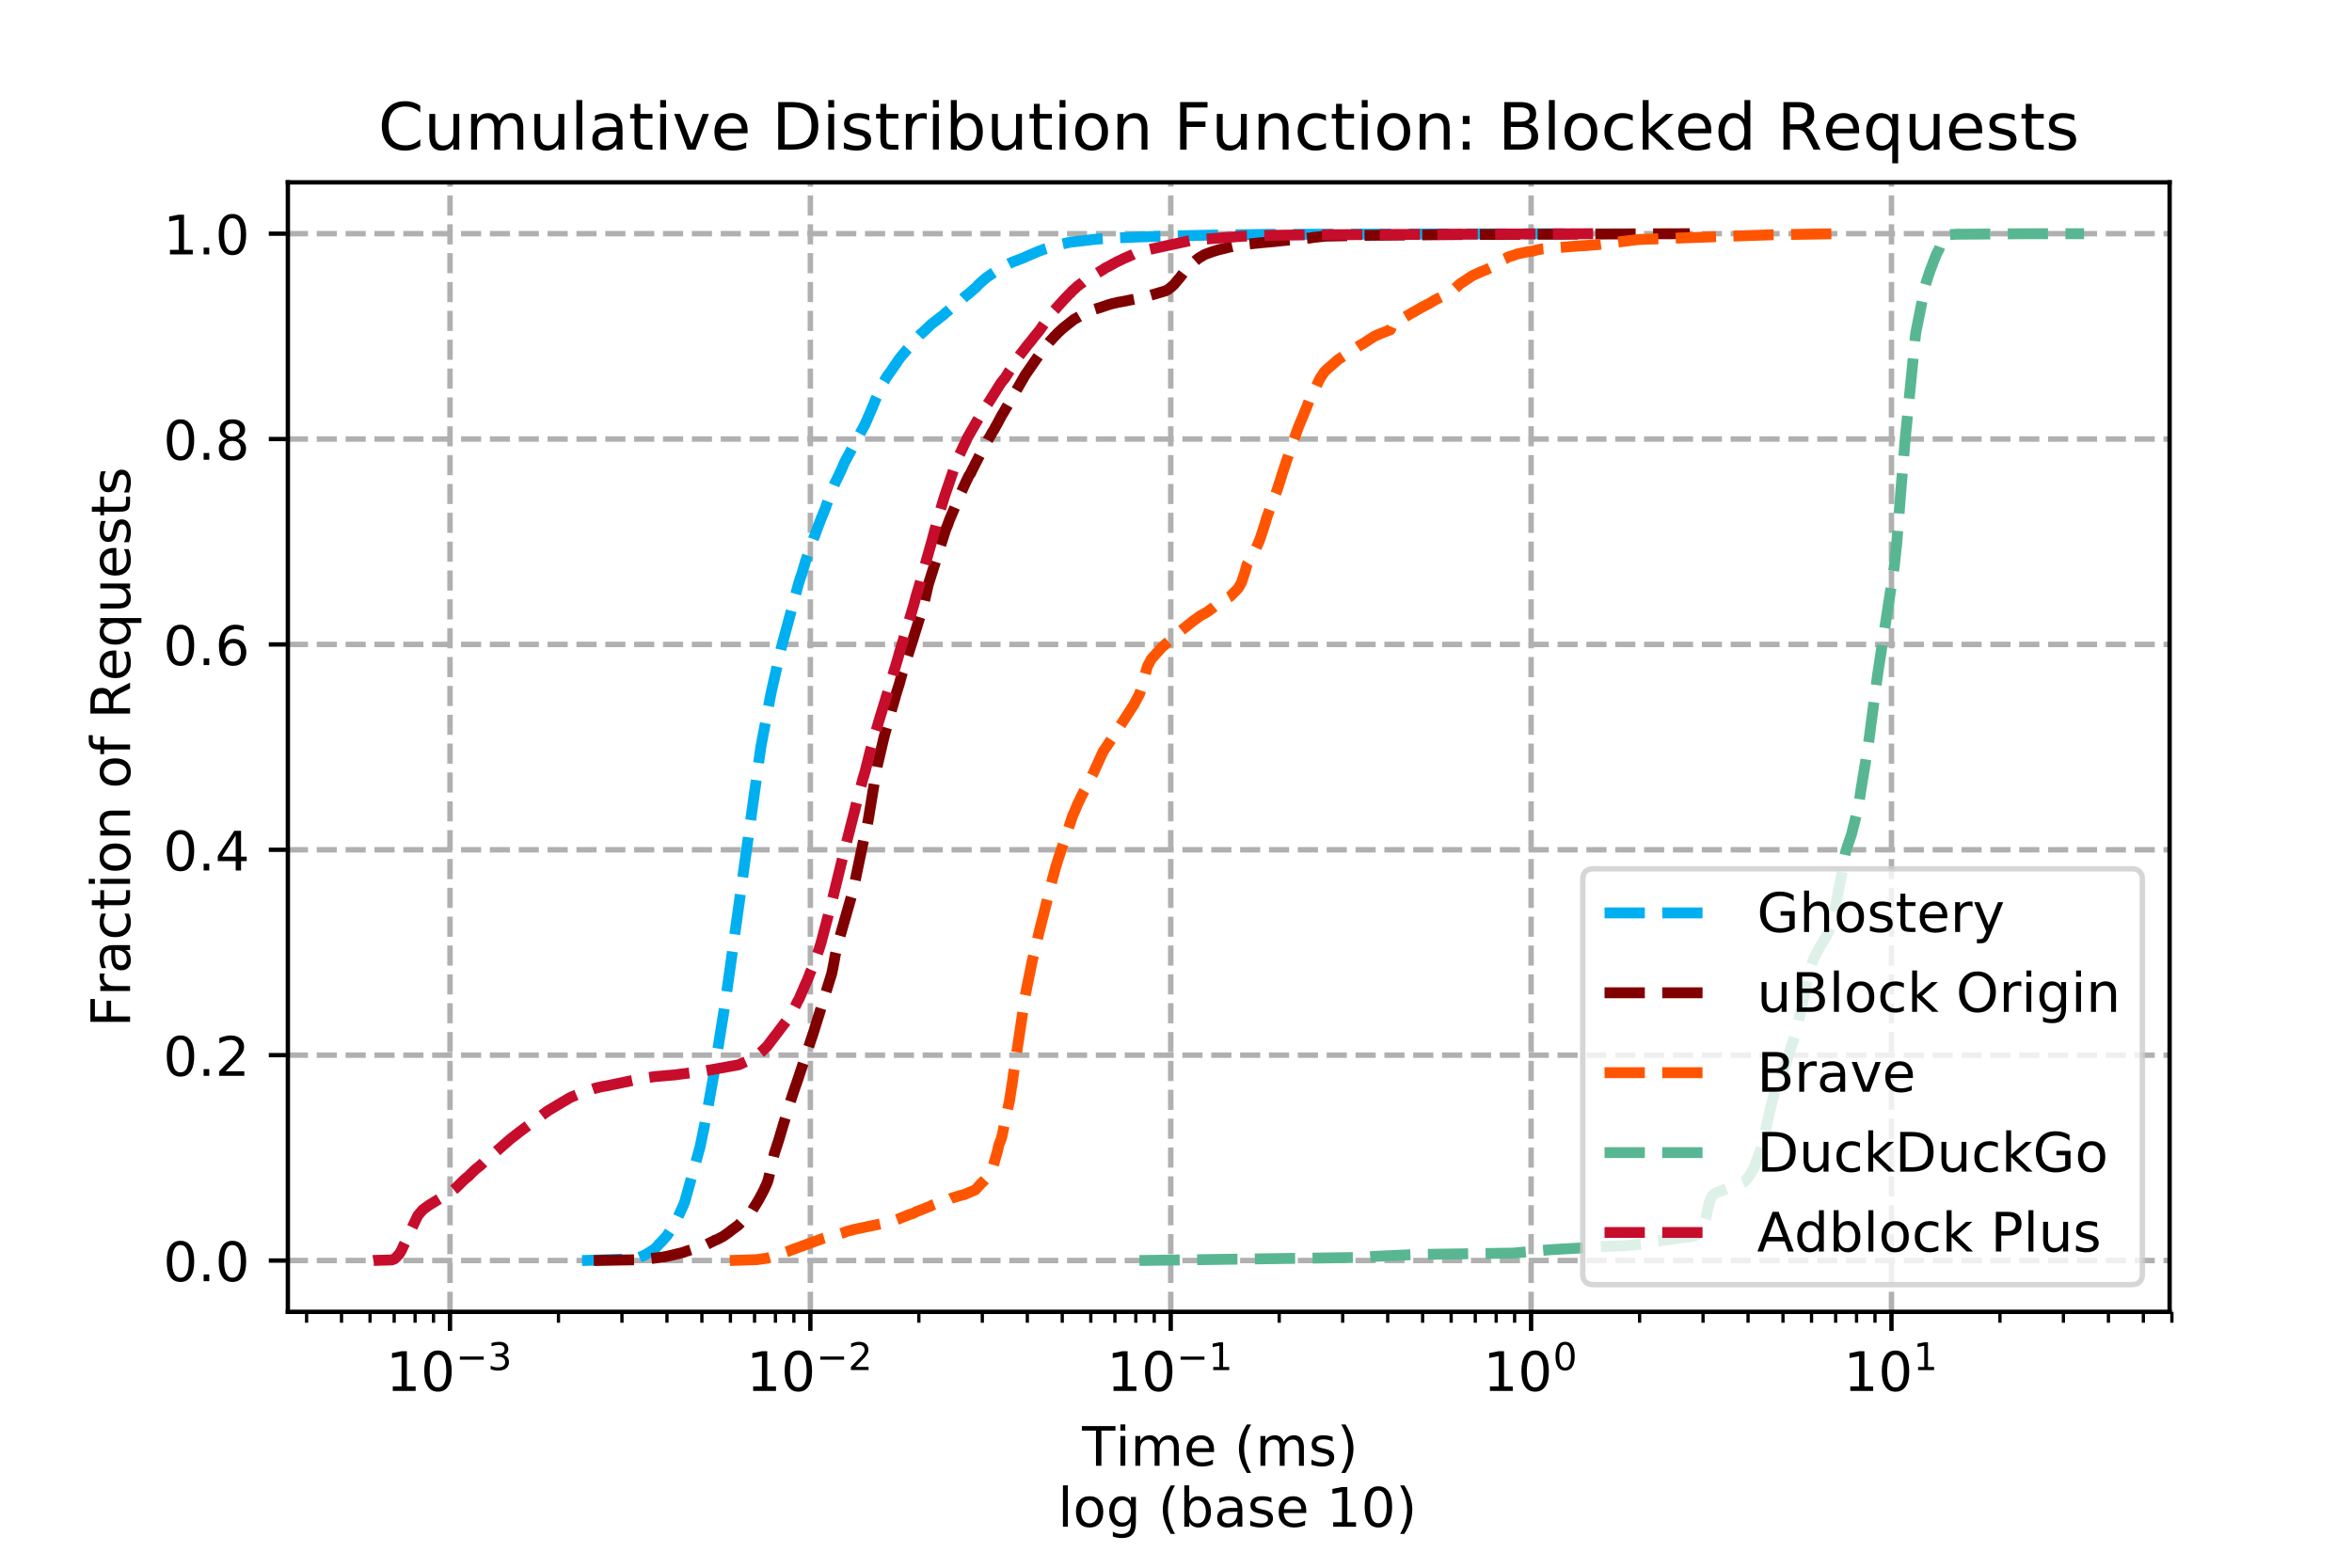 <?xml version="1.0" encoding="utf-8" standalone="no"?>
<!DOCTYPE svg PUBLIC "-//W3C//DTD SVG 1.1//EN"
  "http://www.w3.org/Graphics/SVG/1.1/DTD/svg11.dtd">
<!-- Created with matplotlib (https://matplotlib.org/) -->
<svg height="288pt" version="1.1" viewBox="0 0 432 288" width="432pt" xmlns="http://www.w3.org/2000/svg" xmlns:xlink="http://www.w3.org/1999/xlink">
 <defs>
  <style type="text/css">
*{stroke-linecap:butt;stroke-linejoin:round;}
  </style>
 </defs>
 <g id="figure_1">
  <g id="patch_1">
   <path d="M 0 288 
L 432 288 
L 432 0 
L 0 0 
z
" style="fill:#ffffff;"/>
  </g>
  <g id="axes_1">
   <g id="patch_2">
    <path d="M 52.875 241 
L 398.5 241 
L 398.5 33.5 
L 52.875 33.5 
z
" style="fill:#ffffff;"/>
   </g>
   <g id="matplotlib.axis_1">
    <g id="xtick_1">
     <g id="line2d_1">
      <path clip-path="url(#p38e1a2aefc)" d="M 82.653 241 
L 82.653 33.5 
" style="fill:none;stroke:#b0b0b0;stroke-dasharray:3.7,1.6;stroke-dashoffset:0;"/>
     </g>
     <g id="line2d_2">
      <defs>
       <path d="M 0 0 
L 0 3.5 
" id="m7bd2be55c6" style="stroke:#000000;stroke-width:0.8;"/>
      </defs>
      <g>
       <use style="stroke:#000000;stroke-width:0.8;" x="82.653" xlink:href="#m7bd2be55c6" y="241"/>
      </g>
     </g>
     <g id="text_1">
      <!-- $\mathdefault{10^{-3}}$ -->
      <defs>
       <path d="M 12.406 8.297 
L 28.516 8.297 
L 28.516 63.922 
L 10.984 60.406 
L 10.984 69.391 
L 28.422 72.906 
L 38.281 72.906 
L 38.281 8.297 
L 54.391 8.297 
L 54.391 0 
L 12.406 0 
z
" id="DejaVuSans-49"/>
       <path d="M 31.781 66.406 
Q 24.172 66.406 20.328 58.906 
Q 16.5 51.422 16.5 36.375 
Q 16.5 21.391 20.328 13.891 
Q 24.172 6.391 31.781 6.391 
Q 39.453 6.391 43.281 13.891 
Q 47.125 21.391 47.125 36.375 
Q 47.125 51.422 43.281 58.906 
Q 39.453 66.406 31.781 66.406 
z
M 31.781 74.219 
Q 44.047 74.219 50.516 64.516 
Q 56.984 54.828 56.984 36.375 
Q 56.984 17.969 50.516 8.266 
Q 44.047 -1.422 31.781 -1.422 
Q 19.531 -1.422 13.062 8.266 
Q 6.594 17.969 6.594 36.375 
Q 6.594 54.828 13.062 64.516 
Q 19.531 74.219 31.781 74.219 
z
" id="DejaVuSans-48"/>
       <path d="M 10.594 35.5 
L 73.188 35.5 
L 73.188 27.203 
L 10.594 27.203 
z
" id="DejaVuSans-8722"/>
       <path d="M 40.578 39.312 
Q 47.656 37.797 51.625 33 
Q 55.609 28.219 55.609 21.188 
Q 55.609 10.406 48.188 4.484 
Q 40.766 -1.422 27.094 -1.422 
Q 22.516 -1.422 17.656 -0.516 
Q 12.797 0.391 7.625 2.203 
L 7.625 11.719 
Q 11.719 9.328 16.594 8.109 
Q 21.484 6.891 26.812 6.891 
Q 36.078 6.891 40.938 10.547 
Q 45.797 14.203 45.797 21.188 
Q 45.797 27.641 41.281 31.266 
Q 36.766 34.906 28.719 34.906 
L 20.219 34.906 
L 20.219 43.016 
L 29.109 43.016 
Q 36.375 43.016 40.234 45.922 
Q 44.094 48.828 44.094 54.297 
Q 44.094 59.906 40.109 62.906 
Q 36.141 65.922 28.719 65.922 
Q 24.656 65.922 20.016 65.031 
Q 15.375 64.156 9.812 62.312 
L 9.812 71.094 
Q 15.438 72.656 20.344 73.438 
Q 25.25 74.219 29.594 74.219 
Q 40.828 74.219 47.359 69.109 
Q 53.906 64.016 53.906 55.328 
Q 53.906 49.266 50.438 45.094 
Q 46.969 40.922 40.578 39.312 
z
" id="DejaVuSans-51"/>
      </defs>
      <g transform="translate(70.903 255.598)scale(0.1 -0.1)">
       <use transform="translate(0 0.766)" xlink:href="#DejaVuSans-49"/>
       <use transform="translate(63.623 0.766)" xlink:href="#DejaVuSans-48"/>
       <use transform="translate(128.203 39.047)scale(0.7)" xlink:href="#DejaVuSans-8722"/>
       <use transform="translate(186.855 39.047)scale(0.7)" xlink:href="#DejaVuSans-51"/>
      </g>
     </g>
    </g>
    <g id="xtick_2">
     <g id="line2d_3">
      <path clip-path="url(#p38e1a2aefc)" d="M 148.843 241 
L 148.843 33.5 
" style="fill:none;stroke:#b0b0b0;stroke-dasharray:3.7,1.6;stroke-dashoffset:0;"/>
     </g>
     <g id="line2d_4">
      <g>
       <use style="stroke:#000000;stroke-width:0.8;" x="148.843" xlink:href="#m7bd2be55c6" y="241"/>
      </g>
     </g>
     <g id="text_2">
      <!-- $\mathdefault{10^{-2}}$ -->
      <defs>
       <path d="M 19.188 8.297 
L 53.609 8.297 
L 53.609 0 
L 7.328 0 
L 7.328 8.297 
Q 12.938 14.109 22.625 23.891 
Q 32.328 33.688 34.812 36.531 
Q 39.547 41.844 41.422 45.531 
Q 43.312 49.219 43.312 52.781 
Q 43.312 58.594 39.234 62.25 
Q 35.156 65.922 28.609 65.922 
Q 23.969 65.922 18.812 64.312 
Q 13.672 62.703 7.812 59.422 
L 7.812 69.391 
Q 13.766 71.781 18.938 73 
Q 24.125 74.219 28.422 74.219 
Q 39.75 74.219 46.484 68.547 
Q 53.219 62.891 53.219 53.422 
Q 53.219 48.922 51.531 44.891 
Q 49.859 40.875 45.406 35.406 
Q 44.188 33.984 37.641 27.219 
Q 31.109 20.453 19.188 8.297 
z
" id="DejaVuSans-50"/>
      </defs>
      <g transform="translate(137.093 255.598)scale(0.1 -0.1)">
       <use transform="translate(0 0.766)" xlink:href="#DejaVuSans-49"/>
       <use transform="translate(63.623 0.766)" xlink:href="#DejaVuSans-48"/>
       <use transform="translate(128.203 39.047)scale(0.7)" xlink:href="#DejaVuSans-8722"/>
       <use transform="translate(186.855 39.047)scale(0.7)" xlink:href="#DejaVuSans-50"/>
      </g>
     </g>
    </g>
    <g id="xtick_3">
     <g id="line2d_5">
      <path clip-path="url(#p38e1a2aefc)" d="M 215.033 241 
L 215.033 33.5 
" style="fill:none;stroke:#b0b0b0;stroke-dasharray:3.7,1.6;stroke-dashoffset:0;"/>
     </g>
     <g id="line2d_6">
      <g>
       <use style="stroke:#000000;stroke-width:0.8;" x="215.033" xlink:href="#m7bd2be55c6" y="241"/>
      </g>
     </g>
     <g id="text_3">
      <!-- $\mathdefault{10^{-1}}$ -->
      <g transform="translate(203.283 255.598)scale(0.1 -0.1)">
       <use transform="translate(0 0.684)" xlink:href="#DejaVuSans-49"/>
       <use transform="translate(63.623 0.684)" xlink:href="#DejaVuSans-48"/>
       <use transform="translate(128.203 38.966)scale(0.7)" xlink:href="#DejaVuSans-8722"/>
       <use transform="translate(186.855 38.966)scale(0.7)" xlink:href="#DejaVuSans-49"/>
      </g>
     </g>
    </g>
    <g id="xtick_4">
     <g id="line2d_7">
      <path clip-path="url(#p38e1a2aefc)" d="M 281.223 241 
L 281.223 33.5 
" style="fill:none;stroke:#b0b0b0;stroke-dasharray:3.7,1.6;stroke-dashoffset:0;"/>
     </g>
     <g id="line2d_8">
      <g>
       <use style="stroke:#000000;stroke-width:0.8;" x="281.223" xlink:href="#m7bd2be55c6" y="241"/>
      </g>
     </g>
     <g id="text_4">
      <!-- $\mathdefault{10^{0}}$ -->
      <g transform="translate(272.423 255.598)scale(0.1 -0.1)">
       <use transform="translate(0 0.766)" xlink:href="#DejaVuSans-49"/>
       <use transform="translate(63.623 0.766)" xlink:href="#DejaVuSans-48"/>
       <use transform="translate(128.203 39.047)scale(0.7)" xlink:href="#DejaVuSans-48"/>
      </g>
     </g>
    </g>
    <g id="xtick_5">
     <g id="line2d_9">
      <path clip-path="url(#p38e1a2aefc)" d="M 347.413 241 
L 347.413 33.5 
" style="fill:none;stroke:#b0b0b0;stroke-dasharray:3.7,1.6;stroke-dashoffset:0;"/>
     </g>
     <g id="line2d_10">
      <g>
       <use style="stroke:#000000;stroke-width:0.8;" x="347.413" xlink:href="#m7bd2be55c6" y="241"/>
      </g>
     </g>
     <g id="text_5">
      <!-- $\mathdefault{10^{1}}$ -->
      <g transform="translate(338.613 255.598)scale(0.1 -0.1)">
       <use transform="translate(0 0.684)" xlink:href="#DejaVuSans-49"/>
       <use transform="translate(63.623 0.684)" xlink:href="#DejaVuSans-48"/>
       <use transform="translate(128.203 38.966)scale(0.7)" xlink:href="#DejaVuSans-49"/>
      </g>
     </g>
    </g>
    <g id="xtick_6">
     <g id="line2d_11">
      <defs>
       <path d="M 0 0 
L 0 2 
" id="m9ac5eee224" style="stroke:#000000;stroke-width:0.6;"/>
      </defs>
      <g>
       <use style="stroke:#000000;stroke-width:0.6;" x="56.314" xlink:href="#m9ac5eee224" y="241"/>
      </g>
     </g>
    </g>
    <g id="xtick_7">
     <g id="line2d_12">
      <g>
       <use style="stroke:#000000;stroke-width:0.6;" x="62.728" xlink:href="#m9ac5eee224" y="241"/>
      </g>
     </g>
    </g>
    <g id="xtick_8">
     <g id="line2d_13">
      <g>
       <use style="stroke:#000000;stroke-width:0.6;" x="67.969" xlink:href="#m9ac5eee224" y="241"/>
      </g>
     </g>
    </g>
    <g id="xtick_9">
     <g id="line2d_14">
      <g>
       <use style="stroke:#000000;stroke-width:0.6;" x="72.4" xlink:href="#m9ac5eee224" y="241"/>
      </g>
     </g>
    </g>
    <g id="xtick_10">
     <g id="line2d_15">
      <g>
       <use style="stroke:#000000;stroke-width:0.6;" x="76.239" xlink:href="#m9ac5eee224" y="241"/>
      </g>
     </g>
    </g>
    <g id="xtick_11">
     <g id="line2d_16">
      <g>
       <use style="stroke:#000000;stroke-width:0.6;" x="79.625" xlink:href="#m9ac5eee224" y="241"/>
      </g>
     </g>
    </g>
    <g id="xtick_12">
     <g id="line2d_17">
      <g>
       <use style="stroke:#000000;stroke-width:0.6;" x="102.578" xlink:href="#m9ac5eee224" y="241"/>
      </g>
     </g>
    </g>
    <g id="xtick_13">
     <g id="line2d_18">
      <g>
       <use style="stroke:#000000;stroke-width:0.6;" x="114.234" xlink:href="#m9ac5eee224" y="241"/>
      </g>
     </g>
    </g>
    <g id="xtick_14">
     <g id="line2d_19">
      <g>
       <use style="stroke:#000000;stroke-width:0.6;" x="122.504" xlink:href="#m9ac5eee224" y="241"/>
      </g>
     </g>
    </g>
    <g id="xtick_15">
     <g id="line2d_20">
      <g>
       <use style="stroke:#000000;stroke-width:0.6;" x="128.918" xlink:href="#m9ac5eee224" y="241"/>
      </g>
     </g>
    </g>
    <g id="xtick_16">
     <g id="line2d_21">
      <g>
       <use style="stroke:#000000;stroke-width:0.6;" x="134.159" xlink:href="#m9ac5eee224" y="241"/>
      </g>
     </g>
    </g>
    <g id="xtick_17">
     <g id="line2d_22">
      <g>
       <use style="stroke:#000000;stroke-width:0.6;" x="138.59" xlink:href="#m9ac5eee224" y="241"/>
      </g>
     </g>
    </g>
    <g id="xtick_18">
     <g id="line2d_23">
      <g>
       <use style="stroke:#000000;stroke-width:0.6;" x="142.429" xlink:href="#m9ac5eee224" y="241"/>
      </g>
     </g>
    </g>
    <g id="xtick_19">
     <g id="line2d_24">
      <g>
       <use style="stroke:#000000;stroke-width:0.6;" x="145.815" xlink:href="#m9ac5eee224" y="241"/>
      </g>
     </g>
    </g>
    <g id="xtick_20">
     <g id="line2d_25">
      <g>
       <use style="stroke:#000000;stroke-width:0.6;" x="168.768" xlink:href="#m9ac5eee224" y="241"/>
      </g>
     </g>
    </g>
    <g id="xtick_21">
     <g id="line2d_26">
      <g>
       <use style="stroke:#000000;stroke-width:0.6;" x="180.424" xlink:href="#m9ac5eee224" y="241"/>
      </g>
     </g>
    </g>
    <g id="xtick_22">
     <g id="line2d_27">
      <g>
       <use style="stroke:#000000;stroke-width:0.6;" x="188.694" xlink:href="#m9ac5eee224" y="241"/>
      </g>
     </g>
    </g>
    <g id="xtick_23">
     <g id="line2d_28">
      <g>
       <use style="stroke:#000000;stroke-width:0.6;" x="195.108" xlink:href="#m9ac5eee224" y="241"/>
      </g>
     </g>
    </g>
    <g id="xtick_24">
     <g id="line2d_29">
      <g>
       <use style="stroke:#000000;stroke-width:0.6;" x="200.349" xlink:href="#m9ac5eee224" y="241"/>
      </g>
     </g>
    </g>
    <g id="xtick_25">
     <g id="line2d_30">
      <g>
       <use style="stroke:#000000;stroke-width:0.6;" x="204.78" xlink:href="#m9ac5eee224" y="241"/>
      </g>
     </g>
    </g>
    <g id="xtick_26">
     <g id="line2d_31">
      <g>
       <use style="stroke:#000000;stroke-width:0.6;" x="208.619" xlink:href="#m9ac5eee224" y="241"/>
      </g>
     </g>
    </g>
    <g id="xtick_27">
     <g id="line2d_32">
      <g>
       <use style="stroke:#000000;stroke-width:0.6;" x="212.005" xlink:href="#m9ac5eee224" y="241"/>
      </g>
     </g>
    </g>
    <g id="xtick_28">
     <g id="line2d_33">
      <g>
       <use style="stroke:#000000;stroke-width:0.6;" x="234.958" xlink:href="#m9ac5eee224" y="241"/>
      </g>
     </g>
    </g>
    <g id="xtick_29">
     <g id="line2d_34">
      <g>
       <use style="stroke:#000000;stroke-width:0.6;" x="246.614" xlink:href="#m9ac5eee224" y="241"/>
      </g>
     </g>
    </g>
    <g id="xtick_30">
     <g id="line2d_35">
      <g>
       <use style="stroke:#000000;stroke-width:0.6;" x="254.884" xlink:href="#m9ac5eee224" y="241"/>
      </g>
     </g>
    </g>
    <g id="xtick_31">
     <g id="line2d_36">
      <g>
       <use style="stroke:#000000;stroke-width:0.6;" x="261.298" xlink:href="#m9ac5eee224" y="241"/>
      </g>
     </g>
    </g>
    <g id="xtick_32">
     <g id="line2d_37">
      <g>
       <use style="stroke:#000000;stroke-width:0.6;" x="266.539" xlink:href="#m9ac5eee224" y="241"/>
      </g>
     </g>
    </g>
    <g id="xtick_33">
     <g id="line2d_38">
      <g>
       <use style="stroke:#000000;stroke-width:0.6;" x="270.97" xlink:href="#m9ac5eee224" y="241"/>
      </g>
     </g>
    </g>
    <g id="xtick_34">
     <g id="line2d_39">
      <g>
       <use style="stroke:#000000;stroke-width:0.6;" x="274.809" xlink:href="#m9ac5eee224" y="241"/>
      </g>
     </g>
    </g>
    <g id="xtick_35">
     <g id="line2d_40">
      <g>
       <use style="stroke:#000000;stroke-width:0.6;" x="278.195" xlink:href="#m9ac5eee224" y="241"/>
      </g>
     </g>
    </g>
    <g id="xtick_36">
     <g id="line2d_41">
      <g>
       <use style="stroke:#000000;stroke-width:0.6;" x="301.149" xlink:href="#m9ac5eee224" y="241"/>
      </g>
     </g>
    </g>
    <g id="xtick_37">
     <g id="line2d_42">
      <g>
       <use style="stroke:#000000;stroke-width:0.6;" x="312.804" xlink:href="#m9ac5eee224" y="241"/>
      </g>
     </g>
    </g>
    <g id="xtick_38">
     <g id="line2d_43">
      <g>
       <use style="stroke:#000000;stroke-width:0.6;" x="321.074" xlink:href="#m9ac5eee224" y="241"/>
      </g>
     </g>
    </g>
    <g id="xtick_39">
     <g id="line2d_44">
      <g>
       <use style="stroke:#000000;stroke-width:0.6;" x="327.488" xlink:href="#m9ac5eee224" y="241"/>
      </g>
     </g>
    </g>
    <g id="xtick_40">
     <g id="line2d_45">
      <g>
       <use style="stroke:#000000;stroke-width:0.6;" x="332.729" xlink:href="#m9ac5eee224" y="241"/>
      </g>
     </g>
    </g>
    <g id="xtick_41">
     <g id="line2d_46">
      <g>
       <use style="stroke:#000000;stroke-width:0.6;" x="337.16" xlink:href="#m9ac5eee224" y="241"/>
      </g>
     </g>
    </g>
    <g id="xtick_42">
     <g id="line2d_47">
      <g>
       <use style="stroke:#000000;stroke-width:0.6;" x="340.999" xlink:href="#m9ac5eee224" y="241"/>
      </g>
     </g>
    </g>
    <g id="xtick_43">
     <g id="line2d_48">
      <g>
       <use style="stroke:#000000;stroke-width:0.6;" x="344.385" xlink:href="#m9ac5eee224" y="241"/>
      </g>
     </g>
    </g>
    <g id="xtick_44">
     <g id="line2d_49">
      <g>
       <use style="stroke:#000000;stroke-width:0.6;" x="367.339" xlink:href="#m9ac5eee224" y="241"/>
      </g>
     </g>
    </g>
    <g id="xtick_45">
     <g id="line2d_50">
      <g>
       <use style="stroke:#000000;stroke-width:0.6;" x="378.994" xlink:href="#m9ac5eee224" y="241"/>
      </g>
     </g>
    </g>
    <g id="xtick_46">
     <g id="line2d_51">
      <g>
       <use style="stroke:#000000;stroke-width:0.6;" x="387.264" xlink:href="#m9ac5eee224" y="241"/>
      </g>
     </g>
    </g>
    <g id="xtick_47">
     <g id="line2d_52">
      <g>
       <use style="stroke:#000000;stroke-width:0.6;" x="393.678" xlink:href="#m9ac5eee224" y="241"/>
      </g>
     </g>
    </g>
    <g id="xtick_48">
     <g id="line2d_53">
      <g>
       <use style="stroke:#000000;stroke-width:0.6;" x="398.919" xlink:href="#m9ac5eee224" y="241"/>
      </g>
     </g>
    </g>
    <g id="text_6">
     <!-- Time (ms)  -->
     <defs>
      <path d="M -0.297 72.906 
L 61.375 72.906 
L 61.375 64.594 
L 35.5 64.594 
L 35.5 0 
L 25.594 0 
L 25.594 64.594 
L -0.297 64.594 
z
" id="DejaVuSans-84"/>
      <path d="M 9.422 54.688 
L 18.406 54.688 
L 18.406 0 
L 9.422 0 
z
M 9.422 75.984 
L 18.406 75.984 
L 18.406 64.594 
L 9.422 64.594 
z
" id="DejaVuSans-105"/>
      <path d="M 52 44.188 
Q 55.375 50.25 60.062 53.125 
Q 64.75 56 71.094 56 
Q 79.641 56 84.281 50.016 
Q 88.922 44.047 88.922 33.016 
L 88.922 0 
L 79.891 0 
L 79.891 32.719 
Q 79.891 40.578 77.094 44.375 
Q 74.312 48.188 68.609 48.188 
Q 61.625 48.188 57.562 43.547 
Q 53.516 38.922 53.516 30.906 
L 53.516 0 
L 44.484 0 
L 44.484 32.719 
Q 44.484 40.625 41.703 44.406 
Q 38.922 48.188 33.109 48.188 
Q 26.219 48.188 22.156 43.531 
Q 18.109 38.875 18.109 30.906 
L 18.109 0 
L 9.078 0 
L 9.078 54.688 
L 18.109 54.688 
L 18.109 46.188 
Q 21.188 51.219 25.484 53.609 
Q 29.781 56 35.688 56 
Q 41.656 56 45.828 52.969 
Q 50 49.953 52 44.188 
z
" id="DejaVuSans-109"/>
      <path d="M 56.203 29.594 
L 56.203 25.203 
L 14.891 25.203 
Q 15.484 15.922 20.484 11.062 
Q 25.484 6.203 34.422 6.203 
Q 39.594 6.203 44.453 7.469 
Q 49.312 8.734 54.109 11.281 
L 54.109 2.781 
Q 49.266 0.734 44.188 -0.344 
Q 39.109 -1.422 33.891 -1.422 
Q 20.797 -1.422 13.156 6.188 
Q 5.516 13.812 5.516 26.812 
Q 5.516 40.234 12.766 48.109 
Q 20.016 56 32.328 56 
Q 43.359 56 49.781 48.891 
Q 56.203 41.797 56.203 29.594 
z
M 47.219 32.234 
Q 47.125 39.594 43.094 43.984 
Q 39.062 48.391 32.422 48.391 
Q 24.906 48.391 20.391 44.141 
Q 15.875 39.891 15.188 32.172 
z
" id="DejaVuSans-101"/>
      <path id="DejaVuSans-32"/>
      <path d="M 31 75.875 
Q 24.469 64.656 21.281 53.656 
Q 18.109 42.672 18.109 31.391 
Q 18.109 20.125 21.312 9.062 
Q 24.516 -2 31 -13.188 
L 23.188 -13.188 
Q 15.875 -1.703 12.234 9.375 
Q 8.594 20.453 8.594 31.391 
Q 8.594 42.281 12.203 53.312 
Q 15.828 64.359 23.188 75.875 
z
" id="DejaVuSans-40"/>
      <path d="M 44.281 53.078 
L 44.281 44.578 
Q 40.484 46.531 36.375 47.5 
Q 32.281 48.484 27.875 48.484 
Q 21.188 48.484 17.844 46.438 
Q 14.5 44.391 14.5 40.281 
Q 14.5 37.156 16.891 35.375 
Q 19.281 33.594 26.516 31.984 
L 29.594 31.297 
Q 39.156 29.25 43.188 25.516 
Q 47.219 21.781 47.219 15.094 
Q 47.219 7.469 41.188 3.016 
Q 35.156 -1.422 24.609 -1.422 
Q 20.219 -1.422 15.453 -0.562 
Q 10.688 0.297 5.422 2 
L 5.422 11.281 
Q 10.406 8.688 15.234 7.391 
Q 20.062 6.109 24.812 6.109 
Q 31.156 6.109 34.562 8.281 
Q 37.984 10.453 37.984 14.406 
Q 37.984 18.062 35.516 20.016 
Q 33.062 21.969 24.703 23.781 
L 21.578 24.516 
Q 13.234 26.266 9.516 29.906 
Q 5.812 33.547 5.812 39.891 
Q 5.812 47.609 11.281 51.797 
Q 16.75 56 26.812 56 
Q 31.781 56 36.172 55.266 
Q 40.578 54.547 44.281 53.078 
z
" id="DejaVuSans-115"/>
      <path d="M 8.016 75.875 
L 15.828 75.875 
Q 23.141 64.359 26.781 53.312 
Q 30.422 42.281 30.422 31.391 
Q 30.422 20.453 26.781 9.375 
Q 23.141 -1.703 15.828 -13.188 
L 8.016 -13.188 
Q 14.5 -2 17.703 9.062 
Q 20.906 20.125 20.906 31.391 
Q 20.906 42.672 17.703 53.656 
Q 14.5 64.656 8.016 75.875 
z
" id="DejaVuSans-41"/>
     </defs>
     <g transform="translate(198.745 269.277)scale(0.1 -0.1)">
      <use xlink:href="#DejaVuSans-84"/>
      <use x="61.037" xlink:href="#DejaVuSans-105"/>
      <use x="88.82" xlink:href="#DejaVuSans-109"/>
      <use x="186.232" xlink:href="#DejaVuSans-101"/>
      <use x="247.756" xlink:href="#DejaVuSans-32"/>
      <use x="279.543" xlink:href="#DejaVuSans-40"/>
      <use x="318.557" xlink:href="#DejaVuSans-109"/>
      <use x="415.969" xlink:href="#DejaVuSans-115"/>
      <use x="468.068" xlink:href="#DejaVuSans-41"/>
      <use x="507.082" xlink:href="#DejaVuSans-32"/>
     </g>
     <!--  log (base 10) -->
     <defs>
      <path d="M 9.422 75.984 
L 18.406 75.984 
L 18.406 0 
L 9.422 0 
z
" id="DejaVuSans-108"/>
      <path d="M 30.609 48.391 
Q 23.391 48.391 19.188 42.75 
Q 14.984 37.109 14.984 27.297 
Q 14.984 17.484 19.156 11.844 
Q 23.344 6.203 30.609 6.203 
Q 37.797 6.203 41.984 11.859 
Q 46.188 17.531 46.188 27.297 
Q 46.188 37.016 41.984 42.703 
Q 37.797 48.391 30.609 48.391 
z
M 30.609 56 
Q 42.328 56 49.016 48.375 
Q 55.719 40.766 55.719 27.297 
Q 55.719 13.875 49.016 6.219 
Q 42.328 -1.422 30.609 -1.422 
Q 18.844 -1.422 12.172 6.219 
Q 5.516 13.875 5.516 27.297 
Q 5.516 40.766 12.172 48.375 
Q 18.844 56 30.609 56 
z
" id="DejaVuSans-111"/>
      <path d="M 45.406 27.984 
Q 45.406 37.75 41.375 43.109 
Q 37.359 48.484 30.078 48.484 
Q 22.859 48.484 18.828 43.109 
Q 14.797 37.75 14.797 27.984 
Q 14.797 18.266 18.828 12.891 
Q 22.859 7.516 30.078 7.516 
Q 37.359 7.516 41.375 12.891 
Q 45.406 18.266 45.406 27.984 
z
M 54.391 6.781 
Q 54.391 -7.172 48.188 -13.984 
Q 42 -20.797 29.203 -20.797 
Q 24.469 -20.797 20.266 -20.094 
Q 16.062 -19.391 12.109 -17.922 
L 12.109 -9.188 
Q 16.062 -11.328 19.922 -12.344 
Q 23.781 -13.375 27.781 -13.375 
Q 36.625 -13.375 41.016 -8.766 
Q 45.406 -4.156 45.406 5.172 
L 45.406 9.625 
Q 42.625 4.781 38.281 2.391 
Q 33.938 0 27.875 0 
Q 17.828 0 11.672 7.656 
Q 5.516 15.328 5.516 27.984 
Q 5.516 40.672 11.672 48.328 
Q 17.828 56 27.875 56 
Q 33.938 56 38.281 53.609 
Q 42.625 51.219 45.406 46.391 
L 45.406 54.688 
L 54.391 54.688 
z
" id="DejaVuSans-103"/>
      <path d="M 48.688 27.297 
Q 48.688 37.203 44.609 42.844 
Q 40.531 48.484 33.406 48.484 
Q 26.266 48.484 22.188 42.844 
Q 18.109 37.203 18.109 27.297 
Q 18.109 17.391 22.188 11.75 
Q 26.266 6.109 33.406 6.109 
Q 40.531 6.109 44.609 11.75 
Q 48.688 17.391 48.688 27.297 
z
M 18.109 46.391 
Q 20.953 51.266 25.266 53.625 
Q 29.594 56 35.594 56 
Q 45.562 56 51.781 48.094 
Q 58.016 40.188 58.016 27.297 
Q 58.016 14.406 51.781 6.484 
Q 45.562 -1.422 35.594 -1.422 
Q 29.594 -1.422 25.266 0.953 
Q 20.953 3.328 18.109 8.203 
L 18.109 0 
L 9.078 0 
L 9.078 75.984 
L 18.109 75.984 
z
" id="DejaVuSans-98"/>
      <path d="M 34.281 27.484 
Q 23.391 27.484 19.188 25 
Q 14.984 22.516 14.984 16.5 
Q 14.984 11.719 18.141 8.906 
Q 21.297 6.109 26.703 6.109 
Q 34.188 6.109 38.703 11.406 
Q 43.219 16.703 43.219 25.484 
L 43.219 27.484 
z
M 52.203 31.203 
L 52.203 0 
L 43.219 0 
L 43.219 8.297 
Q 40.141 3.328 35.547 0.953 
Q 30.953 -1.422 24.312 -1.422 
Q 15.922 -1.422 10.953 3.297 
Q 6 8.016 6 15.922 
Q 6 25.141 12.172 29.828 
Q 18.359 34.516 30.609 34.516 
L 43.219 34.516 
L 43.219 35.406 
Q 43.219 41.609 39.141 45 
Q 35.062 48.391 27.688 48.391 
Q 23 48.391 18.547 47.266 
Q 14.109 46.141 10.016 43.891 
L 10.016 52.203 
Q 14.938 54.109 19.578 55.047 
Q 24.219 56 28.609 56 
Q 40.484 56 46.344 49.844 
Q 52.203 43.703 52.203 31.203 
z
" id="DejaVuSans-97"/>
     </defs>
     <g transform="translate(191.114 280.474)scale(0.1 -0.1)">
      <use xlink:href="#DejaVuSans-32"/>
      <use x="31.787" xlink:href="#DejaVuSans-108"/>
      <use x="59.57" xlink:href="#DejaVuSans-111"/>
      <use x="120.752" xlink:href="#DejaVuSans-103"/>
      <use x="184.229" xlink:href="#DejaVuSans-32"/>
      <use x="216.016" xlink:href="#DejaVuSans-40"/>
      <use x="255.029" xlink:href="#DejaVuSans-98"/>
      <use x="318.506" xlink:href="#DejaVuSans-97"/>
      <use x="379.785" xlink:href="#DejaVuSans-115"/>
      <use x="431.885" xlink:href="#DejaVuSans-101"/>
      <use x="493.408" xlink:href="#DejaVuSans-32"/>
      <use x="525.195" xlink:href="#DejaVuSans-49"/>
      <use x="588.818" xlink:href="#DejaVuSans-48"/>
      <use x="652.441" xlink:href="#DejaVuSans-41"/>
     </g>
    </g>
   </g>
   <g id="matplotlib.axis_2">
    <g id="ytick_1">
     <g id="line2d_54">
      <path clip-path="url(#p38e1a2aefc)" d="M 52.875 231.572 
L 398.5 231.572 
" style="fill:none;stroke:#b0b0b0;stroke-dasharray:3.7,1.6;stroke-dashoffset:0;"/>
     </g>
     <g id="line2d_55">
      <defs>
       <path d="M 0 0 
L -3.5 0 
" id="maff1da5559" style="stroke:#000000;stroke-width:0.8;"/>
      </defs>
      <g>
       <use style="stroke:#000000;stroke-width:0.8;" x="52.875" xlink:href="#maff1da5559" y="231.572"/>
      </g>
     </g>
     <g id="text_7">
      <!-- 0.0 -->
      <defs>
       <path d="M 10.688 12.406 
L 21 12.406 
L 21 0 
L 10.688 0 
z
" id="DejaVuSans-46"/>
      </defs>
      <g transform="translate(29.972 235.371)scale(0.1 -0.1)">
       <use xlink:href="#DejaVuSans-48"/>
       <use x="63.623" xlink:href="#DejaVuSans-46"/>
       <use x="95.41" xlink:href="#DejaVuSans-48"/>
      </g>
     </g>
    </g>
    <g id="ytick_2">
     <g id="line2d_56">
      <path clip-path="url(#p38e1a2aefc)" d="M 52.875 193.844 
L 398.5 193.844 
" style="fill:none;stroke:#b0b0b0;stroke-dasharray:3.7,1.6;stroke-dashoffset:0;"/>
     </g>
     <g id="line2d_57">
      <g>
       <use style="stroke:#000000;stroke-width:0.8;" x="52.875" xlink:href="#maff1da5559" y="193.844"/>
      </g>
     </g>
     <g id="text_8">
      <!-- 0.2 -->
      <g transform="translate(29.972 197.643)scale(0.1 -0.1)">
       <use xlink:href="#DejaVuSans-48"/>
       <use x="63.623" xlink:href="#DejaVuSans-46"/>
       <use x="95.41" xlink:href="#DejaVuSans-50"/>
      </g>
     </g>
    </g>
    <g id="ytick_3">
     <g id="line2d_58">
      <path clip-path="url(#p38e1a2aefc)" d="M 52.875 156.116 
L 398.5 156.116 
" style="fill:none;stroke:#b0b0b0;stroke-dasharray:3.7,1.6;stroke-dashoffset:0;"/>
     </g>
     <g id="line2d_59">
      <g>
       <use style="stroke:#000000;stroke-width:0.8;" x="52.875" xlink:href="#maff1da5559" y="156.116"/>
      </g>
     </g>
     <g id="text_9">
      <!-- 0.4 -->
      <defs>
       <path d="M 37.797 64.312 
L 12.891 25.391 
L 37.797 25.391 
z
M 35.203 72.906 
L 47.609 72.906 
L 47.609 25.391 
L 58.016 25.391 
L 58.016 17.188 
L 47.609 17.188 
L 47.609 0 
L 37.797 0 
L 37.797 17.188 
L 4.891 17.188 
L 4.891 26.703 
z
" id="DejaVuSans-52"/>
      </defs>
      <g transform="translate(29.972 159.915)scale(0.1 -0.1)">
       <use xlink:href="#DejaVuSans-48"/>
       <use x="63.623" xlink:href="#DejaVuSans-46"/>
       <use x="95.41" xlink:href="#DejaVuSans-52"/>
      </g>
     </g>
    </g>
    <g id="ytick_4">
     <g id="line2d_60">
      <path clip-path="url(#p38e1a2aefc)" d="M 52.875 118.388 
L 398.5 118.388 
" style="fill:none;stroke:#b0b0b0;stroke-dasharray:3.7,1.6;stroke-dashoffset:0;"/>
     </g>
     <g id="line2d_61">
      <g>
       <use style="stroke:#000000;stroke-width:0.8;" x="52.875" xlink:href="#maff1da5559" y="118.388"/>
      </g>
     </g>
     <g id="text_10">
      <!-- 0.6 -->
      <defs>
       <path d="M 33.016 40.375 
Q 26.375 40.375 22.484 35.828 
Q 18.609 31.297 18.609 23.391 
Q 18.609 15.531 22.484 10.953 
Q 26.375 6.391 33.016 6.391 
Q 39.656 6.391 43.531 10.953 
Q 47.406 15.531 47.406 23.391 
Q 47.406 31.297 43.531 35.828 
Q 39.656 40.375 33.016 40.375 
z
M 52.594 71.297 
L 52.594 62.312 
Q 48.875 64.062 45.094 64.984 
Q 41.312 65.922 37.594 65.922 
Q 27.828 65.922 22.672 59.328 
Q 17.531 52.734 16.797 39.406 
Q 19.672 43.656 24.016 45.922 
Q 28.375 48.188 33.594 48.188 
Q 44.578 48.188 50.953 41.516 
Q 57.328 34.859 57.328 23.391 
Q 57.328 12.156 50.688 5.359 
Q 44.047 -1.422 33.016 -1.422 
Q 20.359 -1.422 13.672 8.266 
Q 6.984 17.969 6.984 36.375 
Q 6.984 53.656 15.188 63.938 
Q 23.391 74.219 37.203 74.219 
Q 40.922 74.219 44.703 73.484 
Q 48.484 72.75 52.594 71.297 
z
" id="DejaVuSans-54"/>
      </defs>
      <g transform="translate(29.972 122.187)scale(0.1 -0.1)">
       <use xlink:href="#DejaVuSans-48"/>
       <use x="63.623" xlink:href="#DejaVuSans-46"/>
       <use x="95.41" xlink:href="#DejaVuSans-54"/>
      </g>
     </g>
    </g>
    <g id="ytick_5">
     <g id="line2d_62">
      <path clip-path="url(#p38e1a2aefc)" d="M 52.875 80.66 
L 398.5 80.66 
" style="fill:none;stroke:#b0b0b0;stroke-dasharray:3.7,1.6;stroke-dashoffset:0;"/>
     </g>
     <g id="line2d_63">
      <g>
       <use style="stroke:#000000;stroke-width:0.8;" x="52.875" xlink:href="#maff1da5559" y="80.66"/>
      </g>
     </g>
     <g id="text_11">
      <!-- 0.8 -->
      <defs>
       <path d="M 31.781 34.625 
Q 24.75 34.625 20.719 30.859 
Q 16.703 27.094 16.703 20.516 
Q 16.703 13.922 20.719 10.156 
Q 24.75 6.391 31.781 6.391 
Q 38.812 6.391 42.859 10.172 
Q 46.922 13.969 46.922 20.516 
Q 46.922 27.094 42.891 30.859 
Q 38.875 34.625 31.781 34.625 
z
M 21.922 38.812 
Q 15.578 40.375 12.031 44.719 
Q 8.5 49.078 8.5 55.328 
Q 8.5 64.062 14.719 69.141 
Q 20.953 74.219 31.781 74.219 
Q 42.672 74.219 48.875 69.141 
Q 55.078 64.062 55.078 55.328 
Q 55.078 49.078 51.531 44.719 
Q 48 40.375 41.703 38.812 
Q 48.828 37.156 52.797 32.312 
Q 56.781 27.484 56.781 20.516 
Q 56.781 9.906 50.312 4.234 
Q 43.844 -1.422 31.781 -1.422 
Q 19.734 -1.422 13.25 4.234 
Q 6.781 9.906 6.781 20.516 
Q 6.781 27.484 10.781 32.312 
Q 14.797 37.156 21.922 38.812 
z
M 18.312 54.391 
Q 18.312 48.734 21.844 45.562 
Q 25.391 42.391 31.781 42.391 
Q 38.141 42.391 41.719 45.562 
Q 45.312 48.734 45.312 54.391 
Q 45.312 60.062 41.719 63.234 
Q 38.141 66.406 31.781 66.406 
Q 25.391 66.406 21.844 63.234 
Q 18.312 60.062 18.312 54.391 
z
" id="DejaVuSans-56"/>
      </defs>
      <g transform="translate(29.972 84.459)scale(0.1 -0.1)">
       <use xlink:href="#DejaVuSans-48"/>
       <use x="63.623" xlink:href="#DejaVuSans-46"/>
       <use x="95.41" xlink:href="#DejaVuSans-56"/>
      </g>
     </g>
    </g>
    <g id="ytick_6">
     <g id="line2d_64">
      <path clip-path="url(#p38e1a2aefc)" d="M 52.875 42.932 
L 398.5 42.932 
" style="fill:none;stroke:#b0b0b0;stroke-dasharray:3.7,1.6;stroke-dashoffset:0;"/>
     </g>
     <g id="line2d_65">
      <g>
       <use style="stroke:#000000;stroke-width:0.8;" x="52.875" xlink:href="#maff1da5559" y="42.932"/>
      </g>
     </g>
     <g id="text_12">
      <!-- 1.0 -->
      <g transform="translate(29.972 46.731)scale(0.1 -0.1)">
       <use xlink:href="#DejaVuSans-49"/>
       <use x="63.623" xlink:href="#DejaVuSans-46"/>
       <use x="95.41" xlink:href="#DejaVuSans-48"/>
      </g>
     </g>
    </g>
    <g id="text_13">
     <!-- Fraction of Requests -->
     <defs>
      <path d="M 9.812 72.906 
L 51.703 72.906 
L 51.703 64.594 
L 19.672 64.594 
L 19.672 43.109 
L 48.578 43.109 
L 48.578 34.812 
L 19.672 34.812 
L 19.672 0 
L 9.812 0 
z
" id="DejaVuSans-70"/>
      <path d="M 41.109 46.297 
Q 39.594 47.172 37.812 47.578 
Q 36.031 48 33.891 48 
Q 26.266 48 22.188 43.047 
Q 18.109 38.094 18.109 28.812 
L 18.109 0 
L 9.078 0 
L 9.078 54.688 
L 18.109 54.688 
L 18.109 46.188 
Q 20.953 51.172 25.484 53.578 
Q 30.031 56 36.531 56 
Q 37.453 56 38.578 55.875 
Q 39.703 55.766 41.062 55.516 
z
" id="DejaVuSans-114"/>
      <path d="M 48.781 52.594 
L 48.781 44.188 
Q 44.969 46.297 41.141 47.344 
Q 37.312 48.391 33.406 48.391 
Q 24.656 48.391 19.812 42.844 
Q 14.984 37.312 14.984 27.297 
Q 14.984 17.281 19.812 11.734 
Q 24.656 6.203 33.406 6.203 
Q 37.312 6.203 41.141 7.25 
Q 44.969 8.297 48.781 10.406 
L 48.781 2.094 
Q 45.016 0.344 40.984 -0.531 
Q 36.969 -1.422 32.422 -1.422 
Q 20.062 -1.422 12.781 6.344 
Q 5.516 14.109 5.516 27.297 
Q 5.516 40.672 12.859 48.328 
Q 20.219 56 33.016 56 
Q 37.156 56 41.109 55.141 
Q 45.062 54.297 48.781 52.594 
z
" id="DejaVuSans-99"/>
      <path d="M 18.312 70.219 
L 18.312 54.688 
L 36.812 54.688 
L 36.812 47.703 
L 18.312 47.703 
L 18.312 18.016 
Q 18.312 11.328 20.141 9.422 
Q 21.969 7.516 27.594 7.516 
L 36.812 7.516 
L 36.812 0 
L 27.594 0 
Q 17.188 0 13.234 3.875 
Q 9.281 7.766 9.281 18.016 
L 9.281 47.703 
L 2.688 47.703 
L 2.688 54.688 
L 9.281 54.688 
L 9.281 70.219 
z
" id="DejaVuSans-116"/>
      <path d="M 54.891 33.016 
L 54.891 0 
L 45.906 0 
L 45.906 32.719 
Q 45.906 40.484 42.875 44.328 
Q 39.844 48.188 33.797 48.188 
Q 26.516 48.188 22.312 43.547 
Q 18.109 38.922 18.109 30.906 
L 18.109 0 
L 9.078 0 
L 9.078 54.688 
L 18.109 54.688 
L 18.109 46.188 
Q 21.344 51.125 25.703 53.562 
Q 30.078 56 35.797 56 
Q 45.219 56 50.047 50.172 
Q 54.891 44.344 54.891 33.016 
z
" id="DejaVuSans-110"/>
      <path d="M 37.109 75.984 
L 37.109 68.5 
L 28.516 68.5 
Q 23.688 68.5 21.797 66.547 
Q 19.922 64.594 19.922 59.516 
L 19.922 54.688 
L 34.719 54.688 
L 34.719 47.703 
L 19.922 47.703 
L 19.922 0 
L 10.891 0 
L 10.891 47.703 
L 2.297 47.703 
L 2.297 54.688 
L 10.891 54.688 
L 10.891 58.5 
Q 10.891 67.625 15.141 71.797 
Q 19.391 75.984 28.609 75.984 
z
" id="DejaVuSans-102"/>
      <path d="M 44.391 34.188 
Q 47.562 33.109 50.562 29.594 
Q 53.562 26.078 56.594 19.922 
L 66.609 0 
L 56 0 
L 46.688 18.703 
Q 43.062 26.031 39.672 28.422 
Q 36.281 30.812 30.422 30.812 
L 19.672 30.812 
L 19.672 0 
L 9.812 0 
L 9.812 72.906 
L 32.078 72.906 
Q 44.578 72.906 50.734 67.672 
Q 56.891 62.453 56.891 51.906 
Q 56.891 45.016 53.688 40.469 
Q 50.484 35.938 44.391 34.188 
z
M 19.672 64.797 
L 19.672 38.922 
L 32.078 38.922 
Q 39.203 38.922 42.844 42.219 
Q 46.484 45.516 46.484 51.906 
Q 46.484 58.297 42.844 61.547 
Q 39.203 64.797 32.078 64.797 
z
" id="DejaVuSans-82"/>
      <path d="M 14.797 27.297 
Q 14.797 17.391 18.875 11.75 
Q 22.953 6.109 30.078 6.109 
Q 37.203 6.109 41.297 11.75 
Q 45.406 17.391 45.406 27.297 
Q 45.406 37.203 41.297 42.844 
Q 37.203 48.484 30.078 48.484 
Q 22.953 48.484 18.875 42.844 
Q 14.797 37.203 14.797 27.297 
z
M 45.406 8.203 
Q 42.578 3.328 38.25 0.953 
Q 33.938 -1.422 27.875 -1.422 
Q 17.969 -1.422 11.734 6.484 
Q 5.516 14.406 5.516 27.297 
Q 5.516 40.188 11.734 48.094 
Q 17.969 56 27.875 56 
Q 33.938 56 38.25 53.625 
Q 42.578 51.266 45.406 46.391 
L 45.406 54.688 
L 54.391 54.688 
L 54.391 -20.797 
L 45.406 -20.797 
z
" id="DejaVuSans-113"/>
      <path d="M 8.5 21.578 
L 8.5 54.688 
L 17.484 54.688 
L 17.484 21.922 
Q 17.484 14.156 20.5 10.266 
Q 23.531 6.391 29.594 6.391 
Q 36.859 6.391 41.078 11.031 
Q 45.312 15.672 45.312 23.688 
L 45.312 54.688 
L 54.297 54.688 
L 54.297 0 
L 45.312 0 
L 45.312 8.406 
Q 42.047 3.422 37.719 1 
Q 33.406 -1.422 27.688 -1.422 
Q 18.266 -1.422 13.375 4.438 
Q 8.5 10.297 8.5 21.578 
z
M 31.109 56 
z
" id="DejaVuSans-117"/>
     </defs>
     <g transform="translate(23.892 188.701)rotate(-90)scale(0.1 -0.1)">
      <use xlink:href="#DejaVuSans-70"/>
      <use x="57.41" xlink:href="#DejaVuSans-114"/>
      <use x="98.523" xlink:href="#DejaVuSans-97"/>
      <use x="159.803" xlink:href="#DejaVuSans-99"/>
      <use x="214.783" xlink:href="#DejaVuSans-116"/>
      <use x="253.992" xlink:href="#DejaVuSans-105"/>
      <use x="281.775" xlink:href="#DejaVuSans-111"/>
      <use x="342.957" xlink:href="#DejaVuSans-110"/>
      <use x="406.336" xlink:href="#DejaVuSans-32"/>
      <use x="438.123" xlink:href="#DejaVuSans-111"/>
      <use x="499.305" xlink:href="#DejaVuSans-102"/>
      <use x="534.51" xlink:href="#DejaVuSans-32"/>
      <use x="566.297" xlink:href="#DejaVuSans-82"/>
      <use x="635.717" xlink:href="#DejaVuSans-101"/>
      <use x="697.24" xlink:href="#DejaVuSans-113"/>
      <use x="760.717" xlink:href="#DejaVuSans-117"/>
      <use x="824.096" xlink:href="#DejaVuSans-101"/>
      <use x="885.619" xlink:href="#DejaVuSans-115"/>
      <use x="937.719" xlink:href="#DejaVuSans-116"/>
      <use x="976.928" xlink:href="#DejaVuSans-115"/>
     </g>
    </g>
   </g>
   <g id="line2d_66">
    <path clip-path="url(#p38e1a2aefc)" d="M 106.907 231.568 
L 107.458 231.559 
L 116.197 231.262 
L 117.208 231.086 
L 117.423 231.01 
L 117.849 230.825 
L 118.459 230.55 
L 120.06 229.573 
L 120.255 229.396 
L 120.487 229.197 
L 120.641 229.025 
L 120.855 228.79 
L 121.059 228.529 
L 121.39 228.229 
L 121.546 228.06 
L 121.82 227.769 
L 122.186 227.335 
L 122.482 227.03 
L 123.206 225.924 
L 123.36 225.699 
L 123.534 225.464 
L 124.043 224.642 
L 124.375 223.934 
L 125.38 221.718 
L 125.6 221.21 
L 125.755 220.821 
L 128.583 210.688 
L 129.124 208.066 
L 129.25 207.504 
L 130.15 202.772 
L 131.045 197.743 
L 132.467 188.845 
L 132.775 186.938 
L 133.03 185.32 
L 133.254 183.812 
L 133.451 182.423 
L 133.952 178.907 
L 139.757 137.161 
L 141.653 127.162 
L 143.075 120.886 
L 143.205 120.262 
L 143.539 118.856 
L 143.608 118.595 
L 146.701 107.127 
L 146.816 106.782 
L 147.022 106.11 
L 147.226 105.575 
L 147.459 104.801 
L 147.968 103.062 
L 148.403 101.82 
L 148.583 101.28 
L 149.163 99.684 
L 149.381 99.02 
L 149.657 98.388 
L 149.929 97.609 
L 149.993 97.455 
L 150.161 96.986 
L 150.238 96.787 
L 150.839 95.217 
L 150.938 94.991 
L 151.368 93.947 
L 151.612 93.324 
L 151.869 92.563 
L 151.931 92.417 
L 152.145 91.847 
L 152.306 91.422 
L 152.597 90.701 
L 152.833 90.047 
L 153.196 89.184 
L 153.369 88.746 
L 154.209 87.008 
L 154.474 86.446 
L 154.978 85.274 
L 155.156 84.881 
L 155.324 84.567 
L 158.738 78.22 
L 158.881 77.981 
L 160.573 74.028 
L 160.753 73.537 
L 160.842 73.329 
L 162.278 70.255 
L 162.413 70.043 
L 162.599 69.68 
L 162.778 69.388 
L 162.944 69.118 
L 163.362 68.548 
L 163.518 68.322 
L 163.743 68.022 
L 163.891 67.809 
L 164.005 67.628 
L 164.159 67.411 
L 164.43 67.004 
L 164.641 66.735 
L 164.945 66.235 
L 165.125 66 
L 165.359 65.678 
L 165.549 65.448 
L 165.818 65.129 
L 166.675 64.121 
L 166.815 63.97 
L 167.03 63.674 
L 167.205 63.484 
L 167.605 63.09 
L 167.871 62.838 
L 168.075 62.573 
L 168.691 61.799 
L 169.097 61.374 
L 169.445 61.1 
L 170.933 59.685 
L 171.107 59.53 
L 172.459 58.495 
L 172.718 58.261 
L 173.041 58.044 
L 173.258 57.872 
L 173.449 57.686 
L 173.736 57.416 
L 173.879 57.314 
L 174.131 57.115 
L 174.331 56.943 
L 174.487 56.806 
L 174.603 56.713 
L 174.861 56.514 
L 175.13 56.315 
L 175.321 56.178 
L 175.757 55.846 
L 176.09 55.585 
L 176.29 55.382 
L 176.47 55.191 
L 176.681 55.023 
L 177.108 54.608 
L 177.27 54.462 
L 177.49 54.272 
L 177.662 54.148 
L 177.935 53.953 
L 178.312 53.599 
L 178.547 53.414 
L 179.365 52.688 
L 179.611 52.405 
L 179.89 52.122 
L 180.557 51.529 
L 180.719 51.379 
L 181.058 51.1 
L 181.329 50.893 
L 181.917 50.49 
L 182.245 50.265 
L 183.049 49.747 
L 183.768 49.296 
L 184.073 49.137 
L 184.448 48.907 
L 184.617 48.783 
L 184.975 48.641 
L 185.116 48.553 
L 185.432 48.389 
L 185.577 48.305 
L 185.983 48.142 
L 186.106 48.075 
L 186.512 47.943 
L 187.061 47.722 
L 187.482 47.562 
L 187.603 47.518 
L 188.087 47.332 
L 188.399 47.164 
L 188.923 46.956 
L 189.073 46.89 
L 190.607 46.218 
L 191.151 46.019 
L 191.716 45.802 
L 194.647 44.909 
L 195.867 44.661 
L 195.905 44.635 
L 196.577 44.502 
L 196.709 44.475 
L 201.551 43.918 
L 204.717 43.719 
L 208.631 43.555 
L 208.726 43.542 
L 213.826 43.383 
L 216.403 43.325 
L 222.256 43.197 
L 233.213 43.056 
L 290.009 42.932 
L 290.009 42.932 
" style="fill:none;stroke:#00aff0;stroke-dasharray:7.4,3.2;stroke-dashoffset:0;stroke-width:2;"/>
   </g>
   <g id="line2d_67">
    <path clip-path="url(#p38e1a2aefc)" d="M 109.062 231.568 
L 117.857 231.417 
L 118.026 231.386 
L 121.517 230.97 
L 122.424 230.815 
L 125.529 230.071 
L 125.979 229.89 
L 129.386 228.827 
L 130.441 228.296 
L 130.858 228.092 
L 131.146 227.955 
L 131.337 227.835 
L 131.767 227.689 
L 132.866 227.105 
L 133.627 226.564 
L 133.836 226.414 
L 134.212 226.122 
L 134.379 225.984 
L 134.601 225.825 
L 135.337 225.285 
L 135.603 225.086 
L 137.841 222.761 
L 138.005 222.535 
L 138.164 222.363 
L 138.351 222.039 
L 138.463 221.858 
L 138.921 221.136 
L 139.16 220.72 
L 139.384 220.357 
L 140.347 218.546 
L 140.577 218.006 
L 140.78 217.603 
L 140.985 217.058 
L 141.086 216.77 
L 142.256 211.803 
L 142.357 211.506 
L 142.651 210.612 
L 143.125 209.137 
L 143.456 208.008 
L 143.906 206.494 
L 144.009 206.184 
L 144.797 203.549 
L 145.513 201.318 
L 145.92 200.109 
L 146.037 199.764 
L 146.393 198.75 
L 148.347 192.896 
L 148.572 192.219 
L 148.924 191.117 
L 148.975 190.979 
L 149.268 190.142 
L 152.771 178.843 
L 152.953 177.931 
L 152.996 177.745 
L 153.221 176.536 
L 153.423 175.39 
L 153.489 175.049 
L 153.771 173.791 
L 153.839 173.583 
L 156.288 165.002 
L 156.328 164.865 
L 156.493 164.294 
L 156.537 164.095 
L 156.804 163.156 
L 157.303 160.663 
L 158.824 153.384 
L 159 152.751 
L 159.161 152.082 
L 159.313 151.48 
L 159.483 150.577 
L 160.787 142.603 
L 160.87 142.138 
L 161.137 140.677 
L 162.318 135.629 
L 162.528 134.819 
L 162.702 134.195 
L 163.011 133.136 
L 163.164 132.583 
L 163.242 132.308 
L 163.643 130.838 
L 163.683 130.71 
L 163.854 130.05 
L 163.92 129.851 
L 164.274 128.629 
L 164.435 128.08 
L 164.493 127.819 
L 164.651 127.318 
L 165.227 125.463 
L 165.396 124.817 
L 165.452 124.618 
L 165.65 123.9 
L 165.713 123.723 
L 165.837 123.365 
L 166.007 122.714 
L 166.256 121.93 
L 166.332 121.709 
L 166.488 121.199 
L 167.725 117.356 
L 167.868 116.878 
L 167.933 116.657 
L 169.596 111.33 
L 169.795 110.493 
L 170.113 109.108 
L 170.464 107.558 
L 170.518 107.336 
L 173.618 97.547 
L 173.666 97.41 
L 173.803 97.016 
L 173.99 96.613 
L 174.427 95.417 
L 174.588 95.041 
L 176.504 90.52 
L 176.742 90.015 
L 177.001 89.427 
L 177.404 88.541 
L 177.668 87.988 
L 177.885 87.554 
L 177.977 87.381 
L 178.154 87.111 
L 178.305 86.907 
L 178.542 86.376 
L 179.824 83.861 
L 179.937 83.64 
L 180.129 83.281 
L 180.276 83.02 
L 180.552 82.519 
L 180.662 82.36 
L 181.448 80.793 
L 181.574 80.624 
L 181.976 79.938 
L 182.073 79.752 
L 182.209 79.491 
L 182.36 79.27 
L 182.524 79.008 
L 182.64 78.831 
L 182.831 78.442 
L 183.191 77.817 
L 183.323 77.569 
L 183.453 77.313 
L 183.632 76.972 
L 184.025 76.25 
L 184.144 76.055 
L 184.303 75.812 
L 184.654 75.187 
L 184.798 74.939 
L 184.952 74.714 
L 188.223 69.037 
L 188.347 68.834 
L 190.976 65.035 
L 192.841 62.701 
L 192.971 62.573 
L 193.136 62.396 
L 193.349 62.161 
L 193.487 62.006 
L 193.634 61.829 
L 193.78 61.701 
L 194.068 61.417 
L 194.215 61.227 
L 194.374 61.081 
L 194.717 60.762 
L 195.125 60.377 
L 195.259 60.266 
L 197.239 58.699 
L 197.615 58.491 
L 199.026 57.676 
L 199.135 57.618 
L 199.713 57.393 
L 199.889 57.286 
L 200.375 57.065 
L 200.503 56.985 
L 202.344 56.418 
L 203.187 56.122 
L 203.327 56.069 
L 204.387 55.759 
L 205.085 55.613 
L 205.228 55.559 
L 206.349 55.365 
L 206.443 55.347 
L 207.366 55.157 
L 207.654 55.099 
L 209.112 54.82 
L 209.614 54.714 
L 210.262 54.563 
L 214.082 53.434 
L 214.278 53.328 
L 214.539 53.2 
L 214.941 52.881 
L 215.122 52.744 
L 215.656 52.252 
L 216.496 51.238 
L 216.708 51.003 
L 217.405 50.082 
L 217.598 49.821 
L 217.897 49.476 
L 218.58 48.692 
L 218.863 48.458 
L 218.986 48.382 
L 219.257 48.192 
L 219.877 47.634 
L 219.995 47.554 
L 220.265 47.359 
L 221.193 46.81 
L 221.454 46.686 
L 222.653 46.261 
L 222.884 46.168 
L 223.306 46.053 
L 223.856 45.876 
L 224.614 45.704 
L 225.481 45.482 
L 225.592 45.456 
L 226.888 45.168 
L 227.109 45.124 
L 228.198 44.977 
L 228.571 44.92 
L 231.25 44.628 
L 232.642 44.499 
L 234.326 44.349 
L 234.463 44.318 
L 240.85 43.698 
L 241.133 43.631 
L 243.382 43.388 
L 243.463 43.379 
L 250.952 43.237 
L 265.759 43.104 
L 267.696 43.087 
L 310.377 42.932 
L 310.377 42.932 
" style="fill:none;stroke:#800000;stroke-dasharray:7.4,3.2;stroke-dashoffset:0;stroke-width:2;"/>
   </g>
   <g id="line2d_68">
    <path clip-path="url(#p38e1a2aefc)" d="M 134.044 231.567 
L 138.97 231.417 
L 140.962 231.129 
L 141.09 231.073 
L 141.598 230.924 
L 142.572 230.624 
L 143.698 230.264 
L 144.036 230.125 
L 144.638 229.926 
L 144.988 229.776 
L 145.648 229.527 
L 150.989 227.576 
L 151.489 227.432 
L 151.921 227.326 
L 152.988 227.071 
L 154.048 226.717 
L 154.978 226.451 
L 155.288 226.312 
L 155.737 226.157 
L 156.95 225.846 
L 157.237 225.785 
L 161.315 224.932 
L 161.998 224.782 
L 162.143 224.738 
L 164.136 224.306 
L 164.488 224.15 
L 165.126 223.906 
L 165.383 223.779 
L 166.493 223.352 
L 166.872 223.175 
L 167.019 223.131 
L 167.605 222.959 
L 167.922 222.809 
L 168.318 222.582 
L 168.582 222.499 
L 170.879 221.584 
L 171.119 221.44 
L 171.731 221.207 
L 172.527 221.03 
L 173.145 220.769 
L 174.06 220.442 
L 174.202 220.392 
L 174.4 220.309 
L 174.821 220.099 
L 174.937 220.071 
L 176.385 219.628 
L 176.513 219.605 
L 177.161 219.445 
L 177.266 219.373 
L 177.659 219.223 
L 178.802 218.741 
L 179.122 218.597 
L 179.506 218.198 
L 180.192 217.422 
L 180.38 217.255 
L 180.507 217.144 
L 181.86 215.687 
L 182.369 214.406 
L 183.223 211.413 
L 183.467 210.288 
L 183.633 209.9 
L 183.759 209.556 
L 183.905 209.185 
L 184.022 208.786 
L 185.436 202.107 
L 185.653 200.649 
L 185.784 199.801 
L 185.94 198.853 
L 186.001 198.449 
L 186.142 197.363 
L 186.255 196.564 
L 186.464 195.173 
L 186.515 194.857 
L 186.674 193.837 
L 188.315 182.841 
L 188.691 180.978 
L 188.855 180.141 
L 188.991 179.487 
L 189.129 178.828 
L 189.261 178.179 
L 189.56 176.677 
L 189.637 176.35 
L 189.858 175.474 
L 190.051 174.643 
L 190.29 173.606 
L 190.534 172.625 
L 190.775 171.561 
L 193.396 161.163 
L 193.471 160.93 
L 193.657 160.199 
L 193.708 160.027 
L 193.845 159.517 
L 193.911 159.279 
L 194.272 158.126 
L 194.33 157.921 
L 197.027 149.839 
L 197.43 148.936 
L 197.545 148.642 
L 197.652 148.42 
L 197.792 148.016 
L 197.855 147.866 
L 197.988 147.622 
L 198.11 147.367 
L 198.639 146.259 
L 198.751 146.032 
L 198.926 145.688 
L 199.559 144.552 
L 199.718 144.297 
L 200.619 142.368 
L 200.765 142.13 
L 202.612 138.072 
L 202.746 137.878 
L 204.787 134.857 
L 204.94 134.713 
L 205.056 134.542 
L 205.195 134.342 
L 205.329 134.026 
L 205.505 133.716 
L 205.646 133.477 
L 205.784 133.289 
L 206.201 132.64 
L 206.338 132.43 
L 208.079 129.719 
L 208.204 129.559 
L 209.294 127.502 
L 209.556 126.721 
L 210.742 122.447 
L 211.338 121.311 
L 211.495 121.045 
L 211.691 120.823 
L 213.287 119.039 
L 213.522 118.822 
L 215.457 117.11 
L 215.76 116.855 
L 215.884 116.716 
L 216.149 116.489 
L 217.185 115.646 
L 217.477 115.414 
L 219.26 113.989 
L 219.476 113.856 
L 219.635 113.745 
L 219.948 113.507 
L 220.144 113.352 
L 220.456 113.13 
L 221.144 112.764 
L 221.449 112.587 
L 221.866 112.332 
L 222.012 112.199 
L 222.128 112.127 
L 222.461 111.889 
L 222.661 111.744 
L 222.923 111.534 
L 223.131 111.362 
L 223.501 111.079 
L 223.641 111.007 
L 223.928 110.802 
L 224.122 110.658 
L 224.929 110.17 
L 225.469 109.827 
L 225.824 109.638 
L 226 109.522 
L 227.39 108.108 
L 227.517 107.887 
L 227.692 107.632 
L 227.82 107.377 
L 227.95 107.161 
L 228.033 107.005 
L 228.155 106.623 
L 228.271 106.285 
L 228.622 105.237 
L 228.676 105.049 
L 228.774 104.683 
L 229.05 103.735 
L 229.139 103.541 
L 229.252 103.358 
L 229.333 103.203 
L 230.483 101.175 
L 230.773 100.526 
L 230.932 100.216 
L 231.237 99.506 
L 231.412 99.052 
L 231.544 98.691 
L 231.792 97.915 
L 232.09 97.012 
L 232.26 96.485 
L 232.331 96.264 
L 232.507 95.676 
L 232.601 95.305 
L 232.735 94.9 
L 233.454 92.905 
L 233.632 92.411 
L 233.933 91.724 
L 234.259 90.837 
L 234.382 90.533 
L 234.658 89.757 
L 234.737 89.535 
L 235.009 88.631 
L 235.073 88.482 
L 235.323 87.7 
L 235.372 87.523 
L 235.541 86.957 
L 236.125 85.228 
L 236.288 84.691 
L 236.39 84.397 
L 236.511 84.042 
L 236.59 83.859 
L 236.99 82.656 
L 237.042 82.507 
L 238.445 78.538 
L 238.506 78.405 
L 238.76 77.801 
L 238.828 77.629 
L 239.18 76.787 
L 239.326 76.454 
L 239.396 76.266 
L 239.787 75.301 
L 239.947 74.952 
L 240.383 73.788 
L 240.526 73.406 
L 240.599 73.228 
L 240.73 72.918 
L 240.883 72.652 
L 240.965 72.458 
L 241.079 72.214 
L 241.236 71.931 
L 241.533 71.382 
L 241.807 70.9 
L 242.104 70.213 
L 242.373 69.686 
L 242.45 69.531 
L 242.623 69.26 
L 243.017 68.678 
L 243.195 68.389 
L 243.384 68.195 
L 243.721 67.857 
L 243.907 67.697 
L 245.75 66.084 
L 246.147 65.818 
L 246.254 65.757 
L 246.492 65.585 
L 247.477 64.92 
L 247.755 64.798 
L 248.105 64.576 
L 248.428 64.327 
L 248.585 64.221 
L 249.89 63.373 
L 250.325 63.163 
L 250.463 63.063 
L 252.248 61.893 
L 252.673 61.672 
L 253.225 61.428 
L 253.592 61.295 
L 253.715 61.223 
L 255.366 60.585 
L 255.698 59.798 
L 256.103 59.554 
L 256.451 59.299 
L 256.563 59.227 
L 256.72 59.139 
L 257.193 58.867 
L 257.364 58.74 
L 257.584 58.584 
L 257.941 58.307 
L 258.047 58.241 
L 258.614 57.908 
L 259.431 57.432 
L 259.778 57.26 
L 259.889 57.171 
L 260.156 57.021 
L 260.498 56.833 
L 260.617 56.777 
L 260.932 56.567 
L 261.695 56.168 
L 262.234 55.896 
L 262.376 55.835 
L 263.073 55.42 
L 263.307 55.275 
L 263.445 55.17 
L 263.821 54.993 
L 264.016 54.887 
L 264.927 54.433 
L 265.062 54.383 
L 265.469 54.167 
L 265.599 54.106 
L 265.989 53.962 
L 266.088 53.879 
L 266.453 53.712 
L 267.762 52.526 
L 267.937 52.365 
L 268.057 52.227 
L 270.463 50.631 
L 270.698 50.536 
L 271.063 50.359 
L 271.53 50.148 
L 272.106 49.888 
L 272.2 49.855 
L 272.92 49.572 
L 273.645 49.234 
L 273.875 49.073 
L 274.211 48.863 
L 274.314 48.796 
L 274.592 48.635 
L 276.223 47.643 
L 276.589 47.482 
L 276.691 47.399 
L 277.015 47.216 
L 278.189 46.839 
L 278.652 46.668 
L 280.54 46.263 
L 281.56 46.124 
L 282.281 45.919 
L 283.166 45.748 
L 289.299 45.232 
L 291.619 45.093 
L 291.743 45.071 
L 293.525 44.927 
L 300.843 44.007 
L 319.394 43.331 
L 325.081 43.142 
L 337.365 42.932 
L 337.365 42.932 
" style="fill:none;stroke:#ff5500;stroke-dasharray:7.4,3.2;stroke-dashoffset:0;stroke-width:2;"/>
   </g>
   <g id="line2d_69">
    <path clip-path="url(#p38e1a2aefc)" d="M 209.284 231.568 
L 250.49 230.996 
L 250.76 230.973 
L 252.286 230.818 
L 259.941 230.466 
L 277.994 230.207 
L 278.362 230.168 
L 283.96 229.654 
L 284.984 229.572 
L 289.924 229.29 
L 293.799 229.023 
L 298.347 228.861 
L 301.421 228.567 
L 301.512 228.555 
L 302.035 228.416 
L 302.305 228.308 
L 303.139 228.149 
L 304.327 227.99 
L 306.881 227.677 
L 308.366 227.457 
L 310.348 227.225 
L 310.819 227.155 
L 311.558 226.934 
L 312.476 225.732 
L 312.599 225.449 
L 312.862 224.962 
L 313.003 224.718 
L 313.308 223.883 
L 313.609 222.328 
L 313.917 221.086 
L 314.071 220.61 
L 314.23 220.189 
L 314.573 219.551 
L 314.832 219.326 
L 314.939 219.237 
L 320.423 217.083 
L 320.564 216.955 
L 321.409 215.849 
L 321.842 215.106 
L 321.987 214.832 
L 322.132 214.553 
L 322.249 214.333 
L 322.617 213.32 
L 322.742 212.964 
L 323.711 210.206 
L 323.865 209.459 
L 324.047 208.605 
L 324.124 208.264 
L 324.252 207.707 
L 324.772 205.417 
L 324.851 205.104 
L 324.969 204.609 
L 325.072 204.095 
L 325.197 203.627 
L 325.262 203.329 
L 325.414 202.733 
L 325.488 202.435 
L 325.868 201.016 
L 325.995 200.652 
L 326.292 199.883 
L 326.42 199.585 
L 326.531 199.384 
L 326.968 198.258 
L 327.17 197.697 
L 327.311 197.283 
L 327.395 197.074 
L 327.505 196.784 
L 327.592 196.595 
L 327.817 195.999 
L 327.943 195.663 
L 328.107 195.144 
L 328.966 192.375 
L 329.068 192.12 
L 329.761 190.004 
L 330.07 188.739 
L 330.145 188.48 
L 330.288 187.884 
L 331.415 182.798 
L 331.554 182.086 
L 331.603 181.889 
L 331.928 180.327 
L 331.982 180.11 
L 332.274 178.721 
L 332.362 178.435 
L 332.463 178.064 
L 332.905 176.741 
L 332.966 176.571 
L 333.25 175.855 
L 333.405 175.561 
L 333.766 174.838 
L 334.082 174.254 
L 334.192 174.041 
L 335.192 172.444 
L 335.32 172.208 
L 335.67 171.566 
L 335.8 171.268 
L 335.876 171.082 
L 336.186 170.289 
L 336.37 169.771 
L 336.73 168.514 
L 336.856 168.031 
L 337.517 164.557 
L 337.787 162.968 
L 337.865 162.623 
L 338.016 161.958 
L 338.234 160.759 
L 338.418 159.606 
L 338.465 159.363 
L 338.637 158.349 
L 338.737 157.757 
L 339.015 156.427 
L 339.074 156.218 
L 340.08 153.24 
L 340.573 151.256 
L 340.673 150.869 
L 340.792 150.385 
L 340.871 150.064 
L 341.05 149.337 
L 341.211 148.745 
L 341.339 148.161 
L 341.703 145.794 
L 341.773 145.315 
L 343.108 137.107 
L 343.263 136.059 
L 343.603 133.475 
L 343.772 132.175 
L 344.441 127.085 
L 344.559 126.227 
L 344.824 124.266 
L 344.903 123.693 
L 347.923 104.091 
L 348.038 103.042 
L 348.166 101.782 
L 348.363 99.975 
L 348.388 99.739 
L 348.898 93.237 
L 349.04 91.381 
L 349.121 90.309 
L 349.246 88.809 
L 349.762 82.802 
L 349.906 80.926 
L 351.835 61.44 
L 351.885 61.107 
L 353.546 52.772 
L 353.619 52.516 
L 353.833 51.747 
L 354.59 49.465 
L 354.74 49.128 
L 354.945 48.594 
L 355.055 48.269 
L 355.193 47.914 
L 355.317 47.585 
L 355.459 47.225 
L 355.523 47.082 
L 355.654 46.734 
L 356.067 45.953 
L 356.14 45.79 
L 356.295 45.396 
L 356.414 45.067 
L 356.565 44.568 
L 356.944 43.763 
L 357.604 43.141 
L 359.356 43.029 
L 372.427 42.936 
L 382.79 42.932 
L 382.79 42.932 
" style="fill:none;stroke:#58b792;stroke-dasharray:7.4,3.2;stroke-dashoffset:0;stroke-width:2;"/>
   </g>
   <g id="line2d_70">
    <path clip-path="url(#p38e1a2aefc)" d="M 68.585 231.567 
L 68.632 231.558 
L 71.987 231.461 
L 72.482 231.254 
L 72.848 230.908 
L 73.33 230.364 
L 73.646 229.863 
L 76.737 223.311 
L 77.607 222.291 
L 77.88 222.07 
L 78.384 221.713 
L 78.716 221.453 
L 82.996 218.839 
L 83.447 218.474 
L 83.808 218.17 
L 84.892 217.092 
L 85.183 216.803 
L 85.549 216.481 
L 86.09 216.043 
L 86.596 215.527 
L 87.043 215.099 
L 87.387 214.777 
L 88.18 214.146 
L 88.581 213.785 
L 88.883 213.486 
L 89.114 213.328 
L 89.32 213.13 
L 93.767 209.231 
L 94.116 208.957 
L 94.614 208.586 
L 95.325 208.018 
L 98.936 205.337 
L 99.614 204.822 
L 99.883 204.615 
L 100.662 204.051 
L 104.671 201.664 
L 105.095 201.476 
L 105.964 201.12 
L 106.332 200.97 
L 106.546 200.893 
L 109.483 199.873 
L 110.916 199.56 
L 111.29 199.512 
L 117.466 198.222 
L 118.268 198.058 
L 118.542 198.024 
L 119.089 197.957 
L 120.247 197.788 
L 121.783 197.654 
L 124.09 197.452 
L 125.139 197.307 
L 126.881 197.086 
L 126.937 197.062 
L 128.489 196.912 
L 135.662 195.617 
L 137.137 194.958 
L 137.464 194.804 
L 137.719 194.679 
L 138.537 194.25 
L 139.006 193.87 
L 139.248 193.687 
L 139.376 193.596 
L 140.016 193.081 
L 140.665 192.421 
L 140.825 192.296 
L 144.548 187.405 
L 144.711 187.188 
L 145.603 185.701 
L 145.783 185.402 
L 146.268 184.478 
L 146.45 184.045 
L 146.683 183.669 
L 146.751 183.544 
L 147.202 182.495 
L 147.52 181.792 
L 147.759 181.176 
L 147.879 180.94 
L 148.242 180.146 
L 148.461 179.602 
L 148.618 179.231 
L 148.774 178.779 
L 148.961 178.35 
L 149.032 178.22 
L 149.2 177.816 
L 149.288 177.647 
L 149.455 177.171 
L 149.696 176.54 
L 150.418 174.446 
L 150.57 173.965 
L 150.777 173.267 
L 150.911 172.8 
L 152.736 165.829 
L 152.958 164.977 
L 154.838 157.28 
L 154.987 156.717 
L 157.013 148.784 
L 157.136 148.24 
L 157.951 145.091 
L 158.029 144.841 
L 158.214 144.162 
L 158.474 143.113 
L 158.581 142.781 
L 158.751 142.232 
L 158.978 141.414 
L 159.696 138.53 
L 159.879 137.798 
L 160.035 137.24 
L 160.183 136.787 
L 160.6 135.276 
L 160.906 134.207 
L 161.062 133.75 
L 161.428 132.45 
L 163.578 125.412 
L 164.097 123.636 
L 164.348 122.846 
L 164.994 120.661 
L 165.183 119.958 
L 166.229 116.526 
L 166.403 115.948 
L 167.626 111.818 
L 167.795 111.26 
L 168.267 109.498 
L 168.318 109.339 
L 168.552 108.516 
L 168.64 108.256 
L 168.872 107.457 
L 168.916 107.312 
L 171.215 99.182 
L 171.385 98.517 
L 171.61 97.685 
L 171.772 97.092 
L 171.816 96.929 
L 172.053 95.99 
L 172.215 95.451 
L 173.343 91.624 
L 173.448 91.306 
L 173.913 89.915 
L 173.969 89.771 
L 174.143 89.265 
L 174.414 88.471 
L 174.822 87.267 
L 174.911 87.017 
L 175.346 85.688 
L 175.571 85.183 
L 175.842 84.495 
L 175.934 84.292 
L 176.211 83.594 
L 176.33 83.349 
L 177.024 81.842 
L 177.396 81.091 
L 177.64 80.499 
L 180.314 75.844 
L 180.522 75.584 
L 180.692 75.3 
L 181.242 74.434 
L 181.629 73.875 
L 183.718 70.549 
L 183.96 70.193 
L 184.186 69.938 
L 184.325 69.75 
L 184.446 69.61 
L 184.586 69.446 
L 184.825 69.061 
L 184.976 68.83 
L 185.336 68.248 
L 185.455 68.065 
L 185.694 67.752 
L 185.815 67.526 
L 186.816 65.995 
L 187.077 65.538 
L 188.405 63.838 
L 188.808 63.299 
L 188.957 63.136 
L 189.399 62.601 
L 189.652 62.293 
L 189.846 62.019 
L 191.011 60.584 
L 191.283 60.189 
L 191.405 60.021 
L 191.926 59.28 
L 192.051 59.102 
L 192.553 58.375 
L 192.667 58.221 
L 192.792 58.091 
L 193.211 57.532 
L 193.528 57.147 
L 193.795 56.858 
L 193.924 56.699 
L 194.24 56.334 
L 194.895 55.626 
L 195.048 55.462 
L 195.19 55.294 
L 196.412 53.999 
L 196.666 53.797 
L 196.824 53.57 
L 197.031 53.373 
L 197.188 53.253 
L 197.691 52.776 
L 197.894 52.593 
L 198.045 52.478 
L 198.356 52.251 
L 198.514 52.126 
L 198.712 51.982 
L 198.934 51.789 
L 199.115 51.655 
L 200.481 50.841 
L 200.637 50.701 
L 200.926 50.533 
L 202.355 49.676 
L 203.147 49.161 
L 203.488 49.012 
L 205.154 48.092 
L 205.483 47.948 
L 206.383 47.505 
L 206.834 47.312 
L 207.073 47.207 
L 207.702 46.927 
L 208.01 46.793 
L 208.662 46.475 
L 209.33 46.229 
L 209.44 46.196 
L 218.895 44.13 
L 227.954 43.408 
L 232.826 43.25 
L 239.759 43.139 
L 293.004 42.932 
L 293.004 42.932 
" style="fill:none;stroke:#c70d2c;stroke-dasharray:7.4,3.2;stroke-dashoffset:0;stroke-width:2;"/>
   </g>
   <g id="patch_3">
    <path d="M 52.875 241 
L 52.875 33.5 
" style="fill:none;stroke:#000000;stroke-linecap:square;stroke-linejoin:miter;stroke-width:0.8;"/>
   </g>
   <g id="patch_4">
    <path d="M 398.5 241 
L 398.5 33.5 
" style="fill:none;stroke:#000000;stroke-linecap:square;stroke-linejoin:miter;stroke-width:0.8;"/>
   </g>
   <g id="patch_5">
    <path d="M 52.875 241 
L 398.5 241 
" style="fill:none;stroke:#000000;stroke-linecap:square;stroke-linejoin:miter;stroke-width:0.8;"/>
   </g>
   <g id="patch_6">
    <path d="M 52.875 33.5 
L 398.5 33.5 
" style="fill:none;stroke:#000000;stroke-linecap:square;stroke-linejoin:miter;stroke-width:0.8;"/>
   </g>
   <g id="text_14">
    <!-- Cumulative Distribution Function: Blocked Requests -->
    <defs>
     <path d="M 64.406 67.281 
L 64.406 56.891 
Q 59.422 61.531 53.781 63.812 
Q 48.141 66.109 41.797 66.109 
Q 29.297 66.109 22.656 58.469 
Q 16.016 50.828 16.016 36.375 
Q 16.016 21.969 22.656 14.328 
Q 29.297 6.688 41.797 6.688 
Q 48.141 6.688 53.781 8.984 
Q 59.422 11.281 64.406 15.922 
L 64.406 5.609 
Q 59.234 2.094 53.438 0.328 
Q 47.656 -1.422 41.219 -1.422 
Q 24.656 -1.422 15.125 8.703 
Q 5.609 18.844 5.609 36.375 
Q 5.609 53.953 15.125 64.078 
Q 24.656 74.219 41.219 74.219 
Q 47.75 74.219 53.531 72.484 
Q 59.328 70.75 64.406 67.281 
z
" id="DejaVuSans-67"/>
     <path d="M 2.984 54.688 
L 12.5 54.688 
L 29.594 8.797 
L 46.688 54.688 
L 56.203 54.688 
L 35.688 0 
L 23.484 0 
z
" id="DejaVuSans-118"/>
     <path d="M 19.672 64.797 
L 19.672 8.109 
L 31.594 8.109 
Q 46.688 8.109 53.688 14.938 
Q 60.688 21.781 60.688 36.531 
Q 60.688 51.172 53.688 57.984 
Q 46.688 64.797 31.594 64.797 
z
M 9.812 72.906 
L 30.078 72.906 
Q 51.266 72.906 61.172 64.094 
Q 71.094 55.281 71.094 36.531 
Q 71.094 17.672 61.125 8.828 
Q 51.172 0 30.078 0 
L 9.812 0 
z
" id="DejaVuSans-68"/>
     <path d="M 11.719 12.406 
L 22.016 12.406 
L 22.016 0 
L 11.719 0 
z
M 11.719 51.703 
L 22.016 51.703 
L 22.016 39.312 
L 11.719 39.312 
z
" id="DejaVuSans-58"/>
     <path d="M 19.672 34.812 
L 19.672 8.109 
L 35.5 8.109 
Q 43.453 8.109 47.281 11.406 
Q 51.125 14.703 51.125 21.484 
Q 51.125 28.328 47.281 31.562 
Q 43.453 34.812 35.5 34.812 
z
M 19.672 64.797 
L 19.672 42.828 
L 34.281 42.828 
Q 41.5 42.828 45.031 45.531 
Q 48.578 48.25 48.578 53.812 
Q 48.578 59.328 45.031 62.062 
Q 41.5 64.797 34.281 64.797 
z
M 9.812 72.906 
L 35.016 72.906 
Q 46.297 72.906 52.391 68.219 
Q 58.5 63.531 58.5 54.891 
Q 58.5 48.188 55.375 44.234 
Q 52.25 40.281 46.188 39.312 
Q 53.469 37.75 57.5 32.781 
Q 61.531 27.828 61.531 20.406 
Q 61.531 10.641 54.891 5.312 
Q 48.25 0 35.984 0 
L 9.812 0 
z
" id="DejaVuSans-66"/>
     <path d="M 9.078 75.984 
L 18.109 75.984 
L 18.109 31.109 
L 44.922 54.688 
L 56.391 54.688 
L 27.391 29.109 
L 57.625 0 
L 45.906 0 
L 18.109 26.703 
L 18.109 0 
L 9.078 0 
z
" id="DejaVuSans-107"/>
     <path d="M 45.406 46.391 
L 45.406 75.984 
L 54.391 75.984 
L 54.391 0 
L 45.406 0 
L 45.406 8.203 
Q 42.578 3.328 38.25 0.953 
Q 33.938 -1.422 27.875 -1.422 
Q 17.969 -1.422 11.734 6.484 
Q 5.516 14.406 5.516 27.297 
Q 5.516 40.188 11.734 48.094 
Q 17.969 56 27.875 56 
Q 33.938 56 38.25 53.625 
Q 42.578 51.266 45.406 46.391 
z
M 14.797 27.297 
Q 14.797 17.391 18.875 11.75 
Q 22.953 6.109 30.078 6.109 
Q 37.203 6.109 41.297 11.75 
Q 45.406 17.391 45.406 27.297 
Q 45.406 37.203 41.297 42.844 
Q 37.203 48.484 30.078 48.484 
Q 22.953 48.484 18.875 42.844 
Q 14.797 37.203 14.797 27.297 
z
" id="DejaVuSans-100"/>
    </defs>
    <g transform="translate(69.458 27.5)scale(0.12 -0.12)">
     <use xlink:href="#DejaVuSans-67"/>
     <use x="69.824" xlink:href="#DejaVuSans-117"/>
     <use x="133.203" xlink:href="#DejaVuSans-109"/>
     <use x="230.615" xlink:href="#DejaVuSans-117"/>
     <use x="293.994" xlink:href="#DejaVuSans-108"/>
     <use x="321.777" xlink:href="#DejaVuSans-97"/>
     <use x="383.057" xlink:href="#DejaVuSans-116"/>
     <use x="422.266" xlink:href="#DejaVuSans-105"/>
     <use x="450.049" xlink:href="#DejaVuSans-118"/>
     <use x="509.229" xlink:href="#DejaVuSans-101"/>
     <use x="570.752" xlink:href="#DejaVuSans-32"/>
     <use x="602.539" xlink:href="#DejaVuSans-68"/>
     <use x="679.541" xlink:href="#DejaVuSans-105"/>
     <use x="707.324" xlink:href="#DejaVuSans-115"/>
     <use x="759.424" xlink:href="#DejaVuSans-116"/>
     <use x="798.633" xlink:href="#DejaVuSans-114"/>
     <use x="839.746" xlink:href="#DejaVuSans-105"/>
     <use x="867.529" xlink:href="#DejaVuSans-98"/>
     <use x="931.006" xlink:href="#DejaVuSans-117"/>
     <use x="994.385" xlink:href="#DejaVuSans-116"/>
     <use x="1033.594" xlink:href="#DejaVuSans-105"/>
     <use x="1061.377" xlink:href="#DejaVuSans-111"/>
     <use x="1122.559" xlink:href="#DejaVuSans-110"/>
     <use x="1185.938" xlink:href="#DejaVuSans-32"/>
     <use x="1217.725" xlink:href="#DejaVuSans-70"/>
     <use x="1275.166" xlink:href="#DejaVuSans-117"/>
     <use x="1338.545" xlink:href="#DejaVuSans-110"/>
     <use x="1401.924" xlink:href="#DejaVuSans-99"/>
     <use x="1456.904" xlink:href="#DejaVuSans-116"/>
     <use x="1496.113" xlink:href="#DejaVuSans-105"/>
     <use x="1523.896" xlink:href="#DejaVuSans-111"/>
     <use x="1585.078" xlink:href="#DejaVuSans-110"/>
     <use x="1648.457" xlink:href="#DejaVuSans-58"/>
     <use x="1682.148" xlink:href="#DejaVuSans-32"/>
     <use x="1713.936" xlink:href="#DejaVuSans-66"/>
     <use x="1782.539" xlink:href="#DejaVuSans-108"/>
     <use x="1810.322" xlink:href="#DejaVuSans-111"/>
     <use x="1871.504" xlink:href="#DejaVuSans-99"/>
     <use x="1926.484" xlink:href="#DejaVuSans-107"/>
     <use x="1984.348" xlink:href="#DejaVuSans-101"/>
     <use x="2045.871" xlink:href="#DejaVuSans-100"/>
     <use x="2109.348" xlink:href="#DejaVuSans-32"/>
     <use x="2141.135" xlink:href="#DejaVuSans-82"/>
     <use x="2210.555" xlink:href="#DejaVuSans-101"/>
     <use x="2272.078" xlink:href="#DejaVuSans-113"/>
     <use x="2335.555" xlink:href="#DejaVuSans-117"/>
     <use x="2398.934" xlink:href="#DejaVuSans-101"/>
     <use x="2460.457" xlink:href="#DejaVuSans-115"/>
     <use x="2512.557" xlink:href="#DejaVuSans-116"/>
     <use x="2551.766" xlink:href="#DejaVuSans-115"/>
    </g>
   </g>
   <g id="legend_1">
    <g id="patch_7">
     <path d="M 292.712 236 
L 391.5 236 
Q 393.5 236 393.5 234 
L 393.5 161.609 
Q 393.5 159.609 391.5 159.609 
L 292.712 159.609 
Q 290.712 159.609 290.712 161.609 
L 290.712 234 
Q 290.712 236 292.712 236 
z
" style="fill:#ffffff;opacity:0.8;stroke:#cccccc;stroke-linejoin:miter;"/>
    </g>
    <g id="line2d_71">
     <path d="M 294.712 167.708 
L 314.712 167.708 
" style="fill:none;stroke:#00aff0;stroke-dasharray:7.4,3.2;stroke-dashoffset:0;stroke-width:2;"/>
    </g>
    <g id="line2d_72"/>
    <g id="text_15">
     <!-- Ghostery -->
     <defs>
      <path d="M 59.516 10.406 
L 59.516 29.984 
L 43.406 29.984 
L 43.406 38.094 
L 69.281 38.094 
L 69.281 6.781 
Q 63.578 2.734 56.688 0.656 
Q 49.812 -1.422 42 -1.422 
Q 24.906 -1.422 15.25 8.562 
Q 5.609 18.562 5.609 36.375 
Q 5.609 54.25 15.25 64.234 
Q 24.906 74.219 42 74.219 
Q 49.125 74.219 55.547 72.453 
Q 61.969 70.703 67.391 67.281 
L 67.391 56.781 
Q 61.922 61.422 55.766 63.766 
Q 49.609 66.109 42.828 66.109 
Q 29.438 66.109 22.719 58.641 
Q 16.016 51.172 16.016 36.375 
Q 16.016 21.625 22.719 14.156 
Q 29.438 6.688 42.828 6.688 
Q 48.047 6.688 52.141 7.594 
Q 56.25 8.5 59.516 10.406 
z
" id="DejaVuSans-71"/>
      <path d="M 54.891 33.016 
L 54.891 0 
L 45.906 0 
L 45.906 32.719 
Q 45.906 40.484 42.875 44.328 
Q 39.844 48.188 33.797 48.188 
Q 26.516 48.188 22.312 43.547 
Q 18.109 38.922 18.109 30.906 
L 18.109 0 
L 9.078 0 
L 9.078 75.984 
L 18.109 75.984 
L 18.109 46.188 
Q 21.344 51.125 25.703 53.562 
Q 30.078 56 35.797 56 
Q 45.219 56 50.047 50.172 
Q 54.891 44.344 54.891 33.016 
z
" id="DejaVuSans-104"/>
      <path d="M 32.172 -5.078 
Q 28.375 -14.844 24.75 -17.812 
Q 21.141 -20.797 15.094 -20.797 
L 7.906 -20.797 
L 7.906 -13.281 
L 13.188 -13.281 
Q 16.891 -13.281 18.938 -11.516 
Q 21 -9.766 23.484 -3.219 
L 25.094 0.875 
L 2.984 54.688 
L 12.5 54.688 
L 29.594 11.922 
L 46.688 54.688 
L 56.203 54.688 
z
" id="DejaVuSans-121"/>
     </defs>
     <g transform="translate(322.712 171.208)scale(0.1 -0.1)">
      <use xlink:href="#DejaVuSans-71"/>
      <use x="77.49" xlink:href="#DejaVuSans-104"/>
      <use x="140.869" xlink:href="#DejaVuSans-111"/>
      <use x="202.051" xlink:href="#DejaVuSans-115"/>
      <use x="254.15" xlink:href="#DejaVuSans-116"/>
      <use x="293.359" xlink:href="#DejaVuSans-101"/>
      <use x="354.883" xlink:href="#DejaVuSans-114"/>
      <use x="395.996" xlink:href="#DejaVuSans-121"/>
     </g>
    </g>
    <g id="line2d_73">
     <path d="M 294.712 182.386 
L 314.712 182.386 
" style="fill:none;stroke:#800000;stroke-dasharray:7.4,3.2;stroke-dashoffset:0;stroke-width:2;"/>
    </g>
    <g id="line2d_74"/>
    <g id="text_16">
     <!-- uBlock Origin -->
     <defs>
      <path d="M 39.406 66.219 
Q 28.656 66.219 22.328 58.203 
Q 16.016 50.203 16.016 36.375 
Q 16.016 22.609 22.328 14.594 
Q 28.656 6.594 39.406 6.594 
Q 50.141 6.594 56.422 14.594 
Q 62.703 22.609 62.703 36.375 
Q 62.703 50.203 56.422 58.203 
Q 50.141 66.219 39.406 66.219 
z
M 39.406 74.219 
Q 54.734 74.219 63.906 63.938 
Q 73.094 53.656 73.094 36.375 
Q 73.094 19.141 63.906 8.859 
Q 54.734 -1.422 39.406 -1.422 
Q 24.031 -1.422 14.812 8.828 
Q 5.609 19.094 5.609 36.375 
Q 5.609 53.656 14.812 63.938 
Q 24.031 74.219 39.406 74.219 
z
" id="DejaVuSans-79"/>
     </defs>
     <g transform="translate(322.712 185.886)scale(0.1 -0.1)">
      <use xlink:href="#DejaVuSans-117"/>
      <use x="63.379" xlink:href="#DejaVuSans-66"/>
      <use x="131.982" xlink:href="#DejaVuSans-108"/>
      <use x="159.766" xlink:href="#DejaVuSans-111"/>
      <use x="220.947" xlink:href="#DejaVuSans-99"/>
      <use x="275.928" xlink:href="#DejaVuSans-107"/>
      <use x="333.838" xlink:href="#DejaVuSans-32"/>
      <use x="365.625" xlink:href="#DejaVuSans-79"/>
      <use x="444.336" xlink:href="#DejaVuSans-114"/>
      <use x="485.449" xlink:href="#DejaVuSans-105"/>
      <use x="513.232" xlink:href="#DejaVuSans-103"/>
      <use x="576.709" xlink:href="#DejaVuSans-105"/>
      <use x="604.492" xlink:href="#DejaVuSans-110"/>
     </g>
    </g>
    <g id="line2d_75">
     <path d="M 294.712 197.064 
L 314.712 197.064 
" style="fill:none;stroke:#ff5500;stroke-dasharray:7.4,3.2;stroke-dashoffset:0;stroke-width:2;"/>
    </g>
    <g id="line2d_76"/>
    <g id="text_17">
     <!-- Brave -->
     <g transform="translate(322.712 200.564)scale(0.1 -0.1)">
      <use xlink:href="#DejaVuSans-66"/>
      <use x="68.604" xlink:href="#DejaVuSans-114"/>
      <use x="109.717" xlink:href="#DejaVuSans-97"/>
      <use x="170.996" xlink:href="#DejaVuSans-118"/>
      <use x="230.176" xlink:href="#DejaVuSans-101"/>
     </g>
    </g>
    <g id="line2d_77">
     <path d="M 294.712 211.742 
L 314.712 211.742 
" style="fill:none;stroke:#58b792;stroke-dasharray:7.4,3.2;stroke-dashoffset:0;stroke-width:2;"/>
    </g>
    <g id="line2d_78"/>
    <g id="text_18">
     <!-- DuckDuckGo -->
     <g transform="translate(322.712 215.242)scale(0.1 -0.1)">
      <use xlink:href="#DejaVuSans-68"/>
      <use x="77.002" xlink:href="#DejaVuSans-117"/>
      <use x="140.381" xlink:href="#DejaVuSans-99"/>
      <use x="195.361" xlink:href="#DejaVuSans-107"/>
      <use x="253.271" xlink:href="#DejaVuSans-68"/>
      <use x="330.273" xlink:href="#DejaVuSans-117"/>
      <use x="393.652" xlink:href="#DejaVuSans-99"/>
      <use x="448.633" xlink:href="#DejaVuSans-107"/>
      <use x="506.543" xlink:href="#DejaVuSans-71"/>
      <use x="584.033" xlink:href="#DejaVuSans-111"/>
     </g>
    </g>
    <g id="line2d_79">
     <path d="M 294.712 226.42 
L 314.712 226.42 
" style="fill:none;stroke:#c70d2c;stroke-dasharray:7.4,3.2;stroke-dashoffset:0;stroke-width:2;"/>
    </g>
    <g id="line2d_80"/>
    <g id="text_19">
     <!-- Adblock Plus -->
     <defs>
      <path d="M 34.188 63.188 
L 20.797 26.906 
L 47.609 26.906 
z
M 28.609 72.906 
L 39.797 72.906 
L 67.578 0 
L 57.328 0 
L 50.688 18.703 
L 17.828 18.703 
L 11.188 0 
L 0.781 0 
z
" id="DejaVuSans-65"/>
      <path d="M 19.672 64.797 
L 19.672 37.406 
L 32.078 37.406 
Q 38.969 37.406 42.719 40.969 
Q 46.484 44.531 46.484 51.125 
Q 46.484 57.672 42.719 61.234 
Q 38.969 64.797 32.078 64.797 
z
M 9.812 72.906 
L 32.078 72.906 
Q 44.344 72.906 50.609 67.359 
Q 56.891 61.812 56.891 51.125 
Q 56.891 40.328 50.609 34.812 
Q 44.344 29.297 32.078 29.297 
L 19.672 29.297 
L 19.672 0 
L 9.812 0 
z
" id="DejaVuSans-80"/>
     </defs>
     <g transform="translate(322.712 229.92)scale(0.1 -0.1)">
      <use xlink:href="#DejaVuSans-65"/>
      <use x="68.393" xlink:href="#DejaVuSans-100"/>
      <use x="131.869" xlink:href="#DejaVuSans-98"/>
      <use x="195.346" xlink:href="#DejaVuSans-108"/>
      <use x="223.129" xlink:href="#DejaVuSans-111"/>
      <use x="284.311" xlink:href="#DejaVuSans-99"/>
      <use x="339.291" xlink:href="#DejaVuSans-107"/>
      <use x="397.201" xlink:href="#DejaVuSans-32"/>
      <use x="428.988" xlink:href="#DejaVuSans-80"/>
      <use x="489.291" xlink:href="#DejaVuSans-108"/>
      <use x="517.074" xlink:href="#DejaVuSans-117"/>
      <use x="580.453" xlink:href="#DejaVuSans-115"/>
     </g>
    </g>
   </g>
  </g>
 </g>
 <defs>
  <clipPath id="p38e1a2aefc">
   <rect height="207.5" width="345.625" x="52.875" y="33.5"/>
  </clipPath>
 </defs>
</svg>
